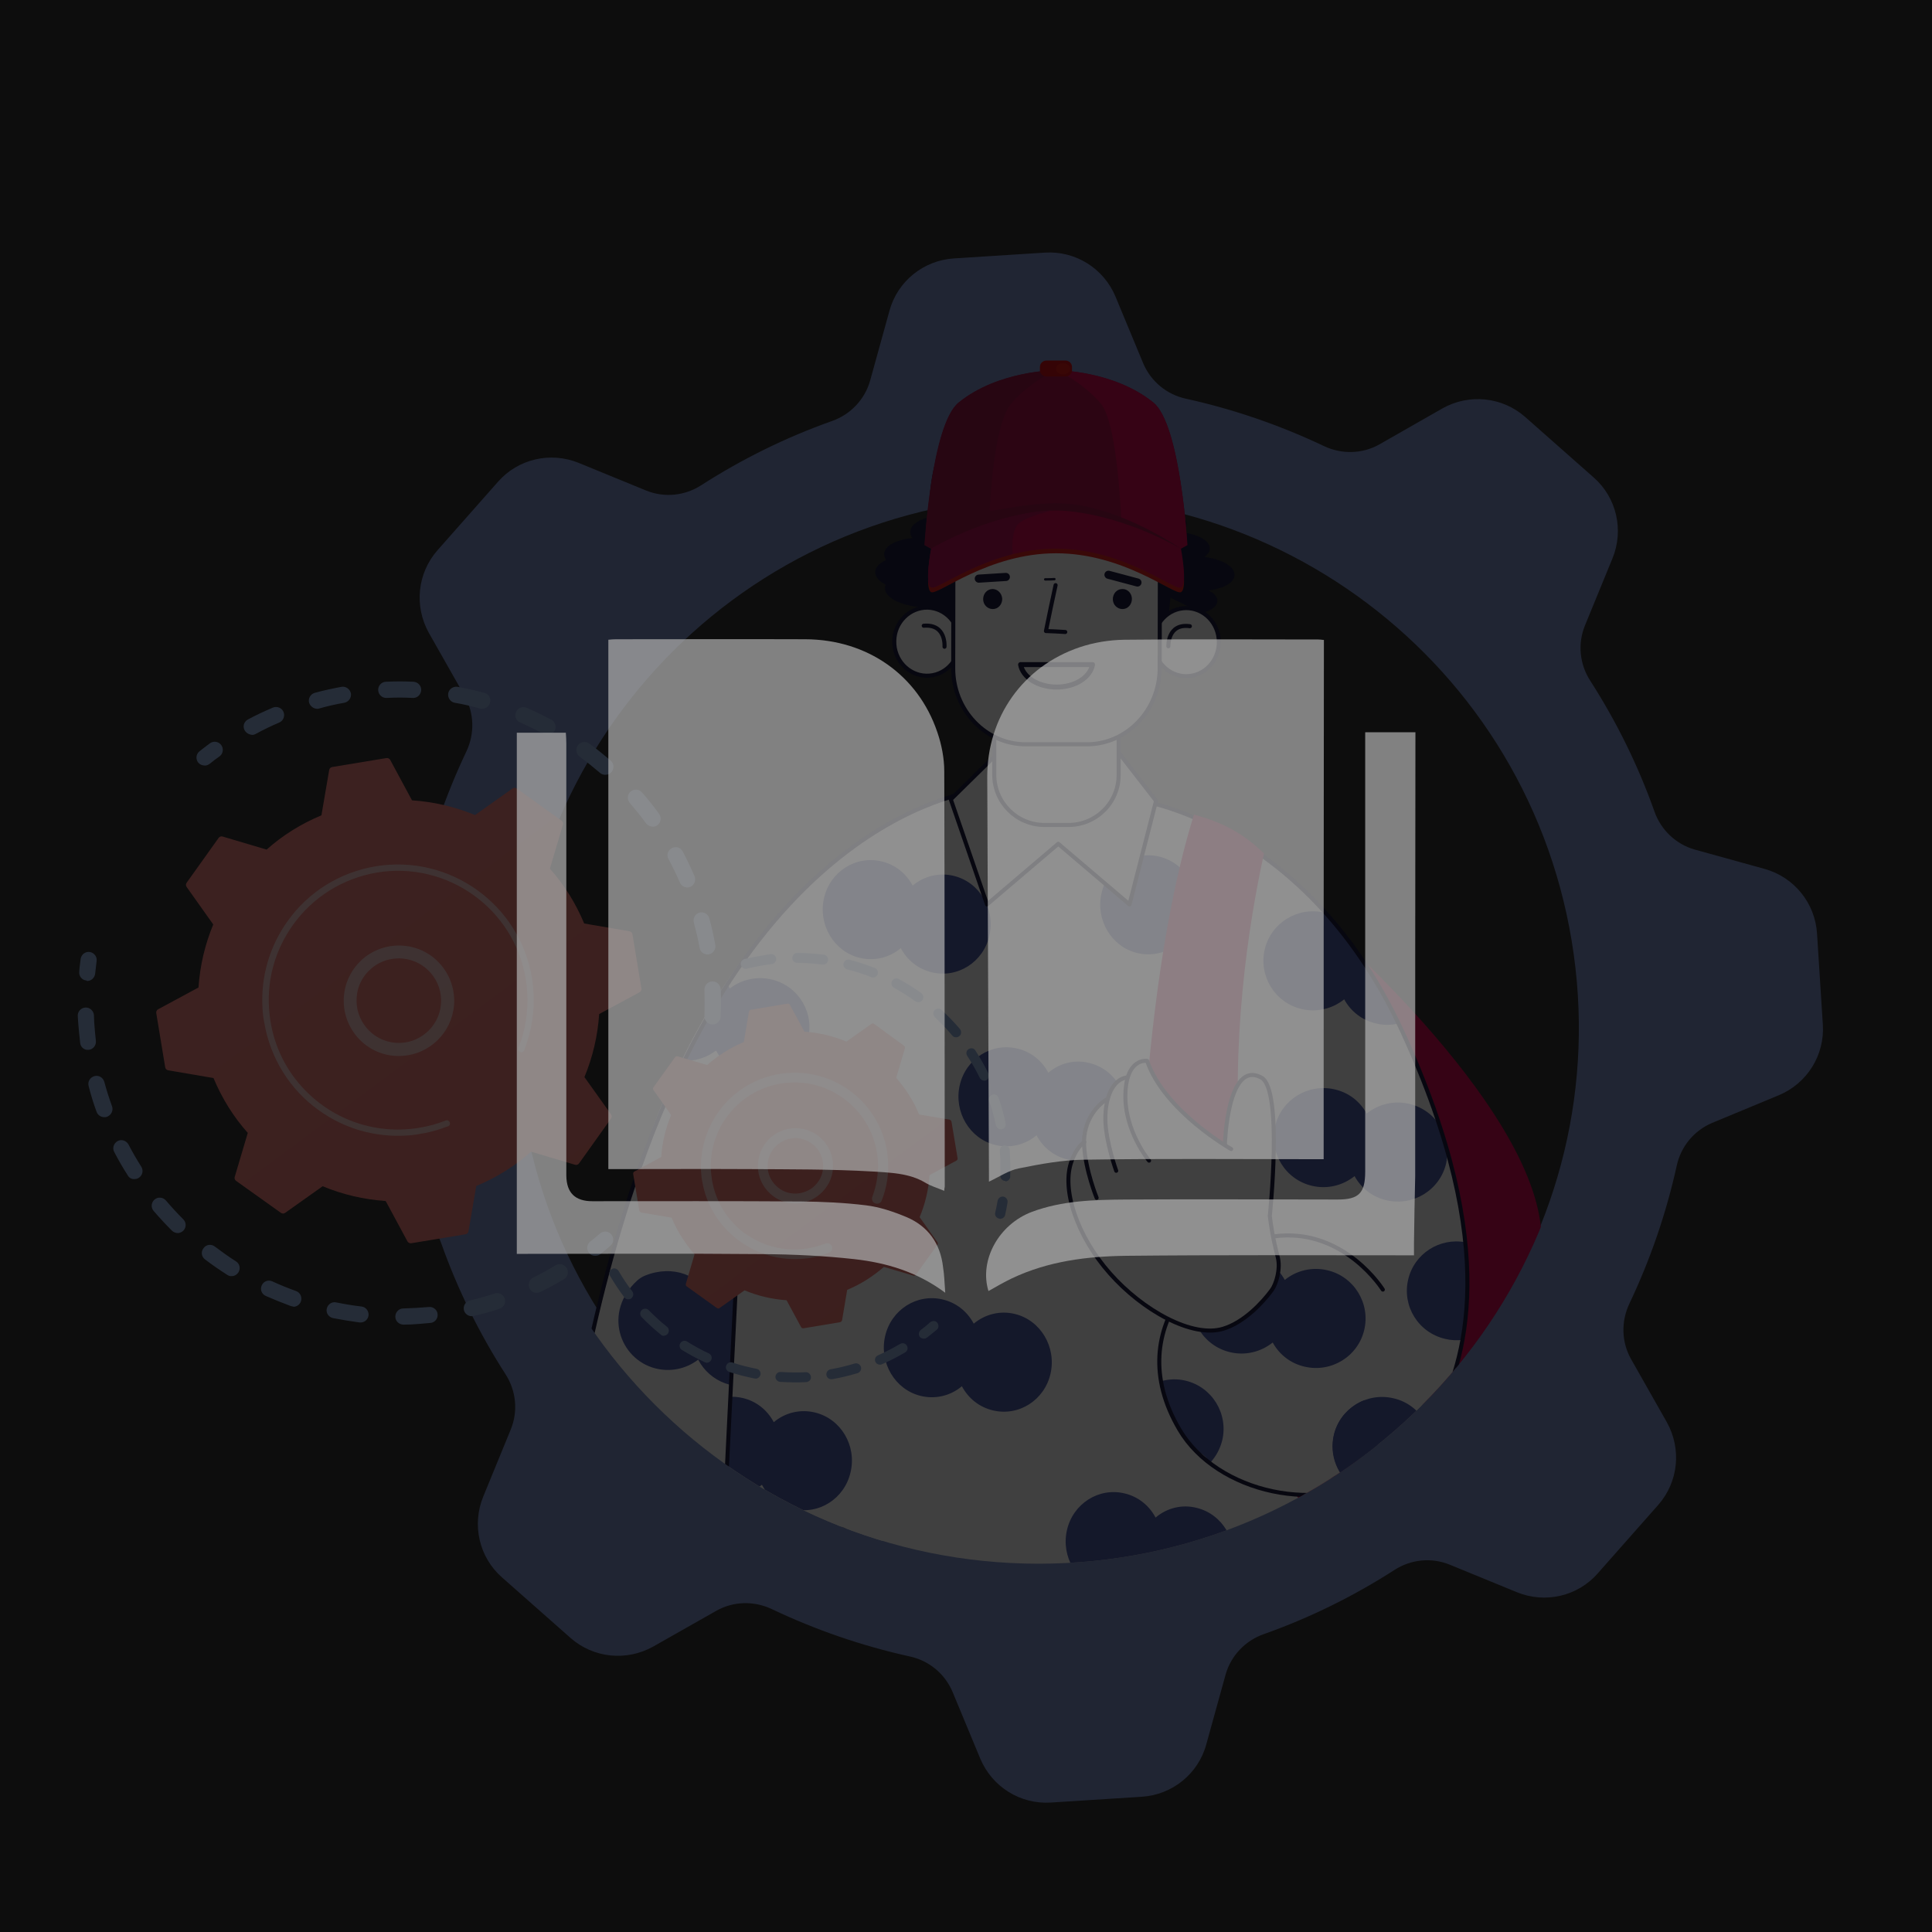 <?xml version="1.0" encoding="utf-8"?>
<!-- Generator: Adobe Illustrator 25.3.1, SVG Export Plug-In . SVG Version: 6.00 Build 0)  -->
<svg version="1.1" id="Layer_1" xmlns="http://www.w3.org/2000/svg" xmlns:xlink="http://www.w3.org/1999/xlink" x="0px" y="0px"
	 viewBox="0 0 800 800" style="enable-background:new 0 0 800 800;" xml:space="preserve">
<rect x="0" y="0" width="800" height="800" fill="#333333" stroke="none"/>
<style type="text/css">
	.st0{fill:#4F7CAD;}
	.st1{fill:#88BD24;}
	.st2{fill:#5059A4;}
	.st3{fill:#08909F;}
	.st4{fill:#46B593;}
	.st5{fill:#0FA0C0;}
	.st6{fill:#1B232E;}
	.st7{clip-path:url(#SVGID_2_);}
	.st8{fill:#E8E8F0;}
	.st9{fill:#C5C1D2;}
	.st10{fill:none;stroke:#C5C1D2;stroke-width:2.848;stroke-miterlimit:10;}
	.st11{fill:#1C1D3E;}
	.st12{fill:#FFFFFF;}
	.st13{fill:#505EA8;}
	.st14{fill:none;stroke:#1C1D3E;stroke-width:2.136;stroke-linecap:round;stroke-linejoin:round;stroke-miterlimit:10;}
	.st15{fill:#FFFFFF;stroke:#1C1D3E;stroke-width:2.136;stroke-miterlimit:10;}
	.st16{fill:none;stroke:#1C1D3E;stroke-width:2.848;stroke-linecap:round;stroke-linejoin:round;stroke-miterlimit:10;}
	.st17{fill:#F6CB40;}
	.st18{fill:#FFFFFF;stroke:#1C1D3E;stroke-width:2.136;stroke-linecap:round;stroke-linejoin:round;stroke-miterlimit:10;}
	.st19{fill:#1C1D3E;stroke:#1C1D3E;stroke-width:2.136;stroke-linecap:round;stroke-linejoin:round;stroke-miterlimit:10;}
	.st20{clip-path:url(#SVGID_4_);}
	.st21{clip-path:url(#SVGID_6_);}
	.st22{fill-rule:evenodd;clip-rule:evenodd;fill:none;}
	.st23{fill:none;stroke:#1C1D3E;stroke-width:1.925;stroke-linecap:round;stroke-linejoin:round;stroke-miterlimit:10;}
	.st24{fill:#FFFFFF;stroke:#1C1D3E;stroke-width:1.925;stroke-linecap:round;stroke-linejoin:round;stroke-miterlimit:10;}
	.st25{fill:#FFFFFF;stroke:#1C1D3E;stroke-width:1.925;stroke-miterlimit:10;}
	.st26{fill:none;stroke:#1C1D3E;stroke-width:3.849;stroke-linecap:round;stroke-linejoin:round;stroke-miterlimit:10;}
	.st27{fill:none;stroke:#1C1D3E;stroke-width:1.702;stroke-linecap:round;stroke-linejoin:round;stroke-miterlimit:10;}
	.st28{fill:#FFFFFF;stroke:#1C1D3E;stroke-width:1.702;stroke-linecap:round;stroke-linejoin:round;stroke-miterlimit:10;}
	.st29{fill:#1C1D3E;stroke:#1C1D3E;stroke-width:1.702;stroke-linecap:round;stroke-linejoin:round;stroke-miterlimit:10;}
	.st30{fill:#1C1D3E;stroke:#1C1D3E;stroke-width:1.702;stroke-miterlimit:10;}
	.st31{fill:#FFFFFF;stroke:#1C1D3E;stroke-width:1.702;stroke-miterlimit:10;}
	.st32{fill:none;stroke:#1C1D3E;stroke-width:3.404;stroke-linecap:round;stroke-linejoin:round;stroke-miterlimit:10;}
	.st33{fill:#FFFFFF;stroke:#1C1D3E;stroke-width:2.126;stroke-linecap:round;stroke-linejoin:round;stroke-miterlimit:10;}
	.st34{fill:none;stroke:#1C1D3E;stroke-width:2.126;stroke-linecap:round;stroke-linejoin:round;stroke-miterlimit:10;}
	.st35{fill:#1C1D3E;stroke:#1C1D3E;stroke-width:2.126;stroke-linecap:round;stroke-linejoin:round;stroke-miterlimit:10;}
	.st36{fill:#FFFFFF;stroke:#1C1D3E;stroke-width:1.388;stroke-linecap:round;stroke-linejoin:round;stroke-miterlimit:10;}
	.st37{fill:none;stroke:#1C1D3E;stroke-width:1.388;stroke-linecap:round;stroke-linejoin:round;stroke-miterlimit:10;}
	.st38{fill:#1C1D3E;stroke:#1C1D3E;stroke-width:1.388;stroke-linecap:round;stroke-linejoin:round;stroke-miterlimit:10;}
	.st39{fill:#FFFFFF;stroke:#1C1D3E;stroke-width:1.388;stroke-miterlimit:10;}
	.st40{fill:none;stroke:#1C1D3E;stroke-width:1.85;stroke-linecap:round;stroke-linejoin:round;stroke-miterlimit:10;}
	.st41{fill:#C6C3E3;}
	.st42{fill:#898DC5;}
	.st43{fill:#936037;}
	.st44{fill:#662483;}
	.st45{fill:none;stroke:#1C1D3E;stroke-width:1.492;stroke-linecap:round;stroke-linejoin:round;stroke-miterlimit:10;}
	.st46{fill:#95C11F;}
	.st47{fill:#FFFFFF;stroke:#1C1D3E;stroke-width:1.492;stroke-miterlimit:10;}
	.st48{fill:none;stroke:#1C1D3E;stroke-width:1.99;stroke-linecap:round;stroke-linejoin:round;stroke-miterlimit:10;}
	.st49{fill:#D60B52;}
	.st50{fill:#FFFFFF;stroke:#1C1D3E;stroke-width:1.271;stroke-linecap:round;stroke-linejoin:round;stroke-miterlimit:10;}
	.st51{fill:none;stroke:#1C1D3E;stroke-width:1.271;stroke-linecap:round;stroke-linejoin:round;stroke-miterlimit:10;}
	.st52{fill:#FFFFFF;stroke:#1C1D3E;stroke-width:1.271;stroke-miterlimit:10;}
	.st53{fill:none;stroke:#1C1D3E;stroke-width:2.542;stroke-linecap:round;stroke-linejoin:round;stroke-miterlimit:10;}
	.st54{clip-path:url(#SVGID_8_);}
	.st55{opacity:0.4;fill:#E8E8F0;}
	.st56{clip-path:url(#SVGID_8_);fill-rule:evenodd;clip-rule:evenodd;fill:none;}
	.st57{clip-path:url(#SVGID_10_);}
	.st58{fill:#634E42;}
	.st59{clip-path:url(#SVGID_12_);}
	.st60{fill:#00A19A;}
	.st61{fill:#BE1622;}
	.st62{fill:#FFFFFF;stroke:#1C1D3E;stroke-width:2.132;stroke-miterlimit:10;}
	.st63{fill:#FFFFFF;stroke:#1C1D3E;stroke-width:2.132;stroke-linecap:round;stroke-linejoin:round;stroke-miterlimit:10;}
	.st64{fill:none;stroke:#1C1D3E;stroke-width:2.132;stroke-linecap:round;stroke-linejoin:round;stroke-miterlimit:10;}
	.st65{fill:none;stroke:#1C1D3E;stroke-width:2.132;stroke-miterlimit:10;}
	.st66{fill:#FFFFFF;stroke:#1C1D3E;stroke-width:2.027;stroke-linecap:round;stroke-linejoin:round;stroke-miterlimit:10;}
	.st67{fill:none;stroke:#1C1D3E;stroke-width:2.027;stroke-linecap:round;stroke-linejoin:round;stroke-miterlimit:10;}
	.st68{fill:#FFFFFF;stroke:#1C1D3E;stroke-width:2.027;stroke-miterlimit:10;}
	.st69{fill:none;stroke:#1C1D3E;stroke-width:4.055;stroke-linecap:round;stroke-miterlimit:10;}
	.st70{clip-path:url(#SVGID_14_);}
	.st71{clip-path:url(#SVGID_14_);fill-rule:evenodd;clip-rule:evenodd;fill:none;}
	.st72{fill:#FFFFFF;stroke:#1C1D3E;stroke-width:2.499;stroke-linecap:round;stroke-linejoin:round;stroke-miterlimit:10;}
	.st73{fill:none;stroke:#1C1D3E;stroke-width:2.499;stroke-linecap:round;stroke-linejoin:round;stroke-miterlimit:10;}
	.st74{fill:#E71D73;}
	.st75{fill:none;stroke:#1C1D3E;stroke-width:2.499;stroke-miterlimit:10;}
	.st76{opacity:0.4;clip-path:url(#SVGID_16_);}
	.st77{clip-path:url(#SVGID_16_);}
	.st78{clip-path:url(#SVGID_16_);fill-rule:evenodd;clip-rule:evenodd;fill:none;}
	.st79{fill:#951B81;}
	.st80{fill:none;stroke:#1C1D3E;stroke-width:2.329;stroke-linecap:round;stroke-linejoin:round;stroke-miterlimit:10;}
	.st81{fill:#FFFFFF;stroke:#1C1D3E;stroke-width:2.329;stroke-miterlimit:10;}
	.st82{fill:#FFFFFF;stroke:#1C1D3E;stroke-width:2.329;stroke-linecap:round;stroke-linejoin:round;stroke-miterlimit:10;}
	.st83{fill:none;stroke:#1C1D3E;stroke-width:3.105;stroke-linecap:round;stroke-linejoin:round;stroke-miterlimit:10;}
	
		.st84{clip-path:url(#SVGID_16_);fill:#FFFFFF;stroke:#1C1D3E;stroke-width:2.136;stroke-linecap:round;stroke-linejoin:round;stroke-miterlimit:10;}
	.st85{fill:none;stroke:#1C1D3E;stroke-width:4.055;stroke-linecap:round;stroke-linejoin:round;stroke-miterlimit:10;}
	.st86{clip-path:url(#SVGID_18_);}
	.st87{clip-path:url(#SVGID_18_);fill-rule:evenodd;clip-rule:evenodd;fill:none;}
	.st88{clip-path:url(#SVGID_20_);}
	.st89{clip-path:url(#SVGID_20_);fill-rule:evenodd;clip-rule:evenodd;fill:none;}
	.st90{fill:#FFFFFF;stroke:#1C1D3E;stroke-width:1.939;stroke-linecap:round;stroke-linejoin:round;stroke-miterlimit:10;}
	.st91{fill:none;stroke:#1C1D3E;stroke-width:1.939;stroke-linecap:round;stroke-linejoin:round;stroke-miterlimit:10;}
	.st92{fill:#82368C;}
	.st93{fill:none;stroke:#C5C1D2;stroke-width:11.635;stroke-linecap:round;stroke-linejoin:round;stroke-miterlimit:10;}
	.st94{fill:#FFFFFF;stroke:#1C1D3E;stroke-width:1.939;stroke-miterlimit:10;}
	.st95{opacity:0.4;clip-path:url(#SVGID_22_);}
	.st96{clip-path:url(#SVGID_22_);}
	.st97{clip-path:url(#SVGID_22_);fill-rule:evenodd;clip-rule:evenodd;fill:none;}
	.st98{opacity:0.4;clip-path:url(#SVGID_24_);}
	.st99{clip-path:url(#SVGID_24_);}
	.st100{fill:#FFDE00;}
	.st101{fill:#FFFFFF;stroke:#1C1D3E;stroke-width:2.488;stroke-linecap:round;stroke-linejoin:round;stroke-miterlimit:10;}
	.st102{fill:#1C1D3E;stroke:#1C1D3E;stroke-width:2.047;stroke-linecap:round;stroke-linejoin:round;stroke-miterlimit:10;}
	.st103{clip-path:url(#SVGID_26_);fill:#505EA8;}
	.st104{clip-path:url(#SVGID_28_);fill:#505EA8;}
	.st105{clip-path:url(#SVGID_30_);fill:#505EA8;}
	.st106{clip-path:url(#SVGID_32_);fill:#505EA8;}
	.st107{clip-path:url(#SVGID_34_);fill:#505EA8;}
	.st108{clip-path:url(#SVGID_36_);fill:#505EA8;}
	.st109{clip-path:url(#SVGID_38_);fill:#505EA8;}
	.st110{fill:#FFFFFF;stroke:#1C1D3E;stroke-width:1.839;stroke-linecap:round;stroke-linejoin:round;stroke-miterlimit:10;}
	.st111{fill:none;stroke:#1C1D3E;stroke-width:1.839;stroke-linecap:round;stroke-linejoin:round;stroke-miterlimit:10;}
	.st112{fill:#FFFFFF;stroke:#1C1D3E;stroke-width:2.178;stroke-miterlimit:10;}
	.st113{fill:#FFFFFF;stroke:#1C1D3E;stroke-width:2.178;stroke-linecap:round;stroke-linejoin:round;stroke-miterlimit:10;}
	.st114{fill:none;stroke:#1C1D3E;stroke-width:2.178;stroke-linecap:round;stroke-linejoin:round;stroke-miterlimit:10;}
	.st115{fill:none;stroke:#1C1D3E;stroke-width:2.178;stroke-miterlimit:10;}
	.st116{fill:#00A19A;stroke:#1C1D3E;stroke-width:2.18;stroke-linecap:round;stroke-linejoin:round;stroke-miterlimit:10;}
	.st117{opacity:0.4;clip-path:url(#SVGID_40_);}
	.st118{clip-path:url(#SVGID_40_);}
	.st119{clip-path:url(#SVGID_40_);fill-rule:evenodd;clip-rule:evenodd;fill:none;}
	.st120{fill:#00A19A;stroke:#1C1D3E;stroke-width:1.306;stroke-linecap:round;stroke-linejoin:round;stroke-miterlimit:10;}
	.st121{fill:#F6CB40;stroke:#000000;stroke-width:0.878;stroke-miterlimit:10;}
	.st122{fill:#E17A5F;stroke:#1C1D3E;stroke-width:1.306;stroke-linecap:round;stroke-linejoin:round;stroke-miterlimit:10;}
	.st123{fill:#E17A5F;stroke:#1C1D3E;stroke-width:1.425;stroke-linecap:round;stroke-linejoin:round;stroke-miterlimit:10;}
	.st124{fill:#E17A5F;stroke:#1C1D3E;stroke-width:1.071;stroke-linecap:round;stroke-linejoin:round;stroke-miterlimit:10;}
	.st125{fill:#00A19A;stroke:#1C1D3E;stroke-width:0.713;stroke-linecap:round;stroke-linejoin:round;stroke-miterlimit:10;}
	.st126{fill:#E17A5F;stroke:#1C1D3E;stroke-width:0.878;stroke-linecap:round;stroke-linejoin:round;stroke-miterlimit:10;}
	
		.st127{clip-path:url(#SVGID_40_);fill:#E6007E;stroke:#1C1D3E;stroke-width:0.871;stroke-linecap:round;stroke-linejoin:round;stroke-miterlimit:10;}
	.st128{fill:#0381A7;}
	.st129{fill:#F2CC8E;}
	.st130{clip-path:url(#SVGID_40_);fill:#F39200;}
	.st131{clip-path:url(#SVGID_40_);fill:#2A9D8F;}
	.st132{clip-path:url(#SVGID_40_);fill:#662483;}
	.st133{fill:#263239;}
	.st134{opacity:0.3;}
	.st135{fill:#010202;}
	.st136{fill:#EBEBEB;}
	.st137{fill:#F5F4F5;}
	.st138{fill:#EE7160;}
	.st139{fill:#FBFBFB;}
	.st140{fill:none;}
	.st141{fill:#263239;stroke:#1D1E1B;stroke-miterlimit:10;}
	.st142{fill:#F6F6F6;stroke:#1D1E1B;stroke-miterlimit:10;}
	.st143{clip-path:url(#SVGID_42_);}
	.st144{opacity:0.4;}
	.st145{fill:#F5A261;}
	.st146{fill:none;stroke:#1C1D3E;stroke-width:1.092;stroke-linecap:round;stroke-linejoin:round;stroke-miterlimit:10;}
	.st147{fill:#FFFFFF;stroke:#1C1D3E;stroke-width:1.092;stroke-miterlimit:10;}
	.st148{fill:none;stroke:#1C1D3E;stroke-width:1.456;stroke-linecap:round;stroke-linejoin:round;stroke-miterlimit:10;}
	.st149{fill:#FFFFFF;stroke:#1C1D3E;stroke-width:1.04;stroke-linecap:round;stroke-linejoin:round;stroke-miterlimit:10;}
	.st150{fill:none;stroke:#1C1D3E;stroke-width:1.04;stroke-linecap:round;stroke-linejoin:round;stroke-miterlimit:10;}
	.st151{fill:#FFFFFF;stroke:#1C1D3E;stroke-width:1.223;stroke-linecap:round;stroke-linejoin:round;stroke-miterlimit:10;}
	.st152{fill:none;stroke:#1C1D3E;stroke-width:1.223;stroke-linecap:round;stroke-linejoin:round;stroke-miterlimit:10;}
	.st153{fill:none;stroke:#1C1D3E;stroke-width:1.223;stroke-miterlimit:10;}
	.st154{fill:#FFFFFF;stroke:#1C1D3E;stroke-width:0.93;stroke-linecap:round;stroke-linejoin:round;stroke-miterlimit:10;}
	.st155{fill:none;stroke:#1C1D3E;stroke-width:0.93;stroke-linecap:round;stroke-linejoin:round;stroke-miterlimit:10;}
	.st156{fill:#FFFFFF;stroke:#1C1D3E;stroke-width:0.93;stroke-miterlimit:10;}
	.st157{fill:none;stroke:#1C1D3E;stroke-width:1.86;stroke-linecap:round;stroke-linejoin:round;stroke-miterlimit:10;}
	.st158{clip-path:url(#SVGID_42_);fill-rule:evenodd;clip-rule:evenodd;fill:none;}
	.st159{fill:#FFFFFF;stroke:#1C1D3E;stroke-width:0.902;stroke-linecap:round;stroke-linejoin:round;stroke-miterlimit:10;}
	.st160{fill:none;stroke:#1C1D3E;stroke-width:0.902;stroke-linecap:round;stroke-linejoin:round;stroke-miterlimit:10;}
	.st161{fill:none;stroke:#C5C1D2;stroke-width:5.409;stroke-linecap:round;stroke-linejoin:round;stroke-miterlimit:10;}
	.st162{fill:#FFFFFF;stroke:#1C1D3E;stroke-width:0.902;stroke-miterlimit:10;}
	.st163{fill:none;stroke:#1C1D3E;stroke-width:0.726;stroke-linecap:round;stroke-linejoin:round;stroke-miterlimit:10;}
	.st164{fill:#FFFFFF;stroke:#1C1D3E;stroke-width:0.726;stroke-linecap:round;stroke-linejoin:round;stroke-miterlimit:10;}
	.st165{fill:#FFFFFF;stroke:#1C1D3E;stroke-width:0.726;stroke-miterlimit:10;}
	.st166{fill:none;stroke:#1C1D3E;stroke-width:1.451;stroke-linecap:round;stroke-linejoin:round;stroke-miterlimit:10;}
	.st167{clip-path:url(#SVGID_44_);}
	.st168{fill:none;stroke:#1C1D3E;stroke-width:0.91;stroke-linecap:round;stroke-linejoin:round;stroke-miterlimit:10;}
	.st169{fill:#FFFFFF;stroke:#1C1D3E;stroke-width:0.91;stroke-miterlimit:10;}
	.st170{fill:none;stroke:#1C1D3E;stroke-width:1.214;stroke-linecap:round;stroke-linejoin:round;stroke-miterlimit:10;}
	.st171{fill:#FFFFFF;stroke:#1C1D3E;stroke-width:0.91;stroke-linecap:round;stroke-linejoin:round;stroke-miterlimit:10;}
	.st172{fill:#1C1D3E;stroke:#1C1D3E;stroke-width:0.91;stroke-linecap:round;stroke-linejoin:round;stroke-miterlimit:10;}
	.st173{fill:#FFFFFF;stroke:#1C1D3E;stroke-width:0.906;stroke-linecap:round;stroke-linejoin:round;stroke-miterlimit:10;}
	.st174{fill:none;stroke:#1C1D3E;stroke-width:0.906;stroke-linecap:round;stroke-linejoin:round;stroke-miterlimit:10;}
	.st175{fill:#1C1D3E;stroke:#1C1D3E;stroke-width:0.906;stroke-linecap:round;stroke-linejoin:round;stroke-miterlimit:10;}
	.st176{fill:#FFFFFF;stroke:#1C1D3E;stroke-width:0.909;stroke-miterlimit:10;}
	.st177{fill:#FFFFFF;stroke:#1C1D3E;stroke-width:0.909;stroke-linecap:round;stroke-linejoin:round;stroke-miterlimit:10;}
	.st178{fill:none;stroke:#1C1D3E;stroke-width:0.909;stroke-linecap:round;stroke-linejoin:round;stroke-miterlimit:10;}
	.st179{fill:none;stroke:#1C1D3E;stroke-width:0.909;stroke-miterlimit:10;}
	.st180{fill:#FFFFFF;stroke:#1C1D3E;stroke-width:0.864;stroke-linecap:round;stroke-linejoin:round;stroke-miterlimit:10;}
	.st181{fill:none;stroke:#1C1D3E;stroke-width:0.864;stroke-linecap:round;stroke-linejoin:round;stroke-miterlimit:10;}
	.st182{fill:#FFFFFF;stroke:#1C1D3E;stroke-width:0.864;stroke-miterlimit:10;}
	.st183{fill:none;stroke:#1C1D3E;stroke-width:1.728;stroke-linecap:round;stroke-miterlimit:10;}
	.st184{fill:none;stroke:#1C1D3E;stroke-width:0.821;stroke-linecap:round;stroke-linejoin:round;stroke-miterlimit:10;}
	.st185{fill:#FFFFFF;stroke:#1C1D3E;stroke-width:0.821;stroke-linecap:round;stroke-linejoin:round;stroke-miterlimit:10;}
	.st186{fill:#FFFFFF;stroke:#1C1D3E;stroke-width:0.821;stroke-miterlimit:10;}
	.st187{fill:none;stroke:#1C1D3E;stroke-width:1.641;stroke-linecap:round;stroke-linejoin:round;stroke-miterlimit:10;}
	.st188{opacity:0.4;clip-path:url(#SVGID_46_);}
	.st189{clip-path:url(#SVGID_46_);}
	.st190{clip-path:url(#SVGID_46_);fill-rule:evenodd;clip-rule:evenodd;fill:none;}
	.st191{fill:#F39200;}
	.st192{fill:#D2CFE9;}
	.st193{clip-path:url(#SVGID_46_);fill:none;stroke:#000000;stroke-width:2;stroke-miterlimit:10;}
	.st194{opacity:0.4;clip-path:url(#SVGID_48_);}
	.st195{clip-path:url(#SVGID_48_);}
	.st196{clip-path:url(#SVGID_48_);fill-rule:evenodd;clip-rule:evenodd;fill:none;}
	.st197{fill:#FFFFFF;stroke:#1C1D3E;stroke-width:2.056;stroke-linecap:round;stroke-linejoin:round;stroke-miterlimit:10;}
	.st198{fill:none;stroke:#1C1D3E;stroke-width:2.056;stroke-linecap:round;stroke-linejoin:round;stroke-miterlimit:10;}
	.st199{fill:none;stroke:#C5C1D2;stroke-width:12.334;stroke-linecap:round;stroke-linejoin:round;stroke-miterlimit:10;}
	.st200{fill:#FFFFFF;stroke:#1C1D3E;stroke-width:2.056;stroke-miterlimit:10;}
	.st201{opacity:0.4;clip-path:url(#SVGID_50_);}
	.st202{clip-path:url(#SVGID_50_);}
	.st203{clip-path:url(#SVGID_50_);fill-rule:evenodd;clip-rule:evenodd;fill:none;}
	.st204{fill:none;stroke:#1C1D3E;stroke-width:1.079;stroke-linecap:round;stroke-linejoin:round;stroke-miterlimit:10;}
	.st205{fill:#FFFFFF;stroke:#1C1D3E;stroke-width:1.079;stroke-linecap:round;stroke-linejoin:round;stroke-miterlimit:10;}
	.st206{fill:#1C1D3E;stroke:#1C1D3E;stroke-width:1.079;stroke-linecap:round;stroke-linejoin:round;stroke-miterlimit:10;}
	.st207{fill:#1C1D3E;stroke:#1C1D3E;stroke-width:1.079;stroke-miterlimit:10;}
	.st208{fill:#FFFFFF;stroke:#1C1D3E;stroke-width:1.079;stroke-miterlimit:10;}
	.st209{fill:none;stroke:#1C1D3E;stroke-width:2.157;stroke-linecap:round;stroke-linejoin:round;stroke-miterlimit:10;}
	.st210{fill:#FFFFFF;stroke:#1C1D3E;stroke-width:1.347;stroke-linecap:round;stroke-linejoin:round;stroke-miterlimit:10;}
	.st211{fill:none;stroke:#1C1D3E;stroke-width:1.347;stroke-linecap:round;stroke-linejoin:round;stroke-miterlimit:10;}
	.st212{fill:#1C1D3E;stroke:#1C1D3E;stroke-width:1.347;stroke-linecap:round;stroke-linejoin:round;stroke-miterlimit:10;}
	.st213{fill:none;stroke:#1C1D3E;stroke-width:1.504;stroke-linecap:round;stroke-linejoin:round;stroke-miterlimit:10;}
	.st214{fill:#FFFFFF;stroke:#1C1D3E;stroke-width:1.504;stroke-miterlimit:10;}
	.st215{fill:#FFFFFF;stroke:#1C1D3E;stroke-width:1.504;stroke-linecap:round;stroke-linejoin:round;stroke-miterlimit:10;}
	.st216{fill:none;stroke:#1C1D3E;stroke-width:2.006;stroke-linecap:round;stroke-linejoin:round;stroke-miterlimit:10;}
	.st217{fill:#FFFFFF;stroke:#1C1D3E;stroke-width:1.303;stroke-linecap:round;stroke-linejoin:round;stroke-miterlimit:10;}
	.st218{fill:none;stroke:#1C1D3E;stroke-width:1.303;stroke-linecap:round;stroke-linejoin:round;stroke-miterlimit:10;}
	.st219{fill:none;stroke:#C5C1D2;stroke-width:7.816;stroke-linecap:round;stroke-linejoin:round;stroke-miterlimit:10;}
	.st220{fill:#FFFFFF;stroke:#1C1D3E;stroke-width:1.303;stroke-miterlimit:10;}
	.st221{clip-path:url(#SVGID_50_);fill:#E8E8F0;}
	.st222{clip-path:url(#SVGID_50_);fill:none;stroke:#000000;stroke-width:1.076;stroke-miterlimit:10;}
	.st223{clip-path:url(#SVGID_52_);}
	.st224{clip-path:url(#SVGID_52_);fill-rule:evenodd;clip-rule:evenodd;fill:none;}
	.st225{fill:#FFFFFF;stroke:#1C1D3E;stroke-width:1.3;stroke-linecap:round;stroke-linejoin:round;stroke-miterlimit:10;}
	.st226{fill:none;stroke:#1C1D3E;stroke-width:1.3;stroke-linecap:round;stroke-linejoin:round;stroke-miterlimit:10;}
	.st227{fill:#FFFFFF;stroke:#1C1D3E;stroke-width:1.3;stroke-miterlimit:10;}
	.st228{fill:none;stroke:#1C1D3E;stroke-width:2.6;stroke-linecap:round;stroke-miterlimit:10;}
	.st229{fill:#FFFFFF;stroke:#1C1D3E;stroke-width:1.391;stroke-miterlimit:10;}
	.st230{fill:#FFFFFF;stroke:#1C1D3E;stroke-width:1.391;stroke-linecap:round;stroke-linejoin:round;stroke-miterlimit:10;}
	.st231{fill:none;stroke:#1C1D3E;stroke-width:1.391;stroke-linecap:round;stroke-linejoin:round;stroke-miterlimit:10;}
	.st232{fill:none;stroke:#1C1D3E;stroke-width:1.391;stroke-miterlimit:10;}
	.st233{fill:#00A19A;stroke:#1C1D3E;stroke-width:1.392;stroke-linecap:round;stroke-linejoin:round;stroke-miterlimit:10;}
	.st234{fill:none;stroke:#1C1D3E;stroke-width:1.296;stroke-linecap:round;stroke-linejoin:round;stroke-miterlimit:10;}
	.st235{fill:#FFFFFF;stroke:#1C1D3E;stroke-width:1.296;stroke-linecap:round;stroke-linejoin:round;stroke-miterlimit:10;}
	.st236{fill:#FFFFFF;stroke:#1C1D3E;stroke-width:1.296;stroke-miterlimit:10;}
	.st237{fill:none;stroke:#1C1D3E;stroke-width:2.591;stroke-linecap:round;stroke-linejoin:round;stroke-miterlimit:10;}
	.st238{fill:#ADC4E7;}
	.st239{fill:#00B0B9;}
	.st240{fill:#8AC6C4;}
	.st241{fill:#F8AA26;}
	.st242{fill:#11448E;}
	.st243{fill:#F09B1E;}
	.st244{fill:#78A9DB;}
	.st245{fill:#1D3F81;}
	.st246{fill:none;stroke:#000000;stroke-width:1.878;stroke-miterlimit:10;}
	.st247{clip-path:url(#SVGID_54_);}
	.st248{fill:#FFFFFF;stroke:#1C1D3E;stroke-width:0.924;stroke-linecap:round;stroke-linejoin:round;stroke-miterlimit:10;}
	.st249{fill:none;stroke:#1C1D3E;stroke-width:0.924;stroke-linecap:round;stroke-linejoin:round;stroke-miterlimit:10;}
	.st250{fill:#FFFFFF;stroke:#1C1D3E;stroke-width:0.924;stroke-miterlimit:10;}
	.st251{fill:#FFFFFF;stroke:#1C1D3E;stroke-width:1.134;stroke-linecap:round;stroke-linejoin:round;stroke-miterlimit:10;}
	.st252{fill:none;stroke:#1C1D3E;stroke-width:1.847;stroke-linecap:round;stroke-miterlimit:10;}
	.st253{fill:#1C1D3E;stroke:#1C1D3E;stroke-width:0.933;stroke-linecap:round;stroke-linejoin:round;stroke-miterlimit:10;}
	.st254{clip-path:url(#SVGID_56_);fill:#505EA8;}
	.st255{clip-path:url(#SVGID_58_);fill:#505EA8;}
	.st256{clip-path:url(#SVGID_60_);fill:#505EA8;}
	.st257{clip-path:url(#SVGID_62_);fill:#505EA8;}
	.st258{clip-path:url(#SVGID_64_);fill:#505EA8;}
	.st259{clip-path:url(#SVGID_66_);fill:#505EA8;}
	.st260{clip-path:url(#SVGID_68_);fill:#505EA8;}
	.st261{fill:none;stroke:#000000;stroke-width:1.601;stroke-miterlimit:10;}
	.st262{clip-path:url(#SVGID_70_);}
	.st263{fill:#FFFFFF;stroke:#1C1D3E;stroke-width:0.787;stroke-linecap:round;stroke-linejoin:round;stroke-miterlimit:10;}
	.st264{fill:none;stroke:#1C1D3E;stroke-width:0.787;stroke-linecap:round;stroke-linejoin:round;stroke-miterlimit:10;}
	.st265{fill:#FFFFFF;stroke:#1C1D3E;stroke-width:0.787;stroke-miterlimit:10;}
	.st266{fill:#FFFFFF;stroke:#1C1D3E;stroke-width:0.966;stroke-linecap:round;stroke-linejoin:round;stroke-miterlimit:10;}
	.st267{fill:none;stroke:#1C1D3E;stroke-width:1.575;stroke-linecap:round;stroke-miterlimit:10;}
	.st268{fill:#1C1D3E;stroke:#1C1D3E;stroke-width:0.795;stroke-linecap:round;stroke-linejoin:round;stroke-miterlimit:10;}
	.st269{clip-path:url(#SVGID_72_);fill:#505EA8;}
	.st270{clip-path:url(#SVGID_74_);fill:#505EA8;}
	.st271{clip-path:url(#SVGID_76_);fill:#505EA8;}
	.st272{clip-path:url(#SVGID_78_);fill:#505EA8;}
	.st273{clip-path:url(#SVGID_80_);fill:#505EA8;}
	.st274{clip-path:url(#SVGID_82_);fill:#505EA8;}
	.st275{clip-path:url(#SVGID_84_);fill:#505EA8;}
	.st276{fill:none;stroke:#000000;stroke-width:2.347;stroke-miterlimit:10;}
	.st277{clip-path:url(#SVGID_86_);}
	.st278{fill:#FFFFFF;stroke:#1C1D3E;stroke-width:1.114;stroke-linecap:round;stroke-linejoin:round;stroke-miterlimit:10;}
	.st279{fill:none;stroke:#1C1D3E;stroke-width:1.114;stroke-linecap:round;stroke-linejoin:round;stroke-miterlimit:10;}
	.st280{fill:none;stroke:#C5C1D2;stroke-width:6.686;stroke-linecap:round;stroke-linejoin:round;stroke-miterlimit:10;}
	.st281{fill:#FFFFFF;stroke:#1C1D3E;stroke-width:1.114;stroke-miterlimit:10;}
	.st282{fill:none;stroke:#000000;stroke-width:1.881;stroke-miterlimit:10;}
	.st283{clip-path:url(#SVGID_88_);}
	.st284{fill:none;stroke:#1C1D3E;stroke-width:1.322;stroke-linecap:round;stroke-linejoin:round;stroke-miterlimit:10;}
	.st285{fill:#FFFFFF;stroke:#1C1D3E;stroke-width:1.322;stroke-linecap:round;stroke-linejoin:round;stroke-miterlimit:10;}
	.st286{fill:#1C1D3E;stroke:#1C1D3E;stroke-width:1.322;stroke-linecap:round;stroke-linejoin:round;stroke-miterlimit:10;}
	.st287{fill:#1C1D3E;stroke:#1C1D3E;stroke-width:1.322;stroke-miterlimit:10;}
	.st288{fill:#FFFFFF;stroke:#1C1D3E;stroke-width:1.322;stroke-miterlimit:10;}
	.st289{fill:none;stroke:#1C1D3E;stroke-width:2.644;stroke-linecap:round;stroke-linejoin:round;stroke-miterlimit:10;}
	.st290{fill:none;stroke:#000000;stroke-width:2.619;stroke-miterlimit:10;}
	.st291{fill:none;stroke:#606060;stroke-width:1.878;stroke-miterlimit:10;}
	.st292{clip-path:url(#SVGID_90_);}
	.st293{clip-path:url(#SVGID_92_);fill:#505EA8;}
	.st294{clip-path:url(#SVGID_94_);fill:#505EA8;}
	.st295{clip-path:url(#SVGID_96_);fill:#505EA8;}
	.st296{clip-path:url(#SVGID_98_);fill:#505EA8;}
	.st297{clip-path:url(#SVGID_100_);fill:#505EA8;}
	.st298{clip-path:url(#SVGID_102_);fill:#505EA8;}
	.st299{clip-path:url(#SVGID_104_);fill:#505EA8;}
	.st300{fill:none;stroke:#606060;stroke-width:2.347;stroke-miterlimit:10;}
	.st301{clip-path:url(#SVGID_106_);}
	.st302{fill:#5C5C5C;}
	.st303{fill:none;stroke:#606060;stroke-width:1.881;stroke-miterlimit:10;}
	.st304{clip-path:url(#SVGID_108_);}
	.st305{fill:none;stroke:#606060;stroke-width:2.619;stroke-miterlimit:10;}
	.st306{clip-path:url(#SVGID_110_);}
	.st307{fill:#A3195B;}
	.st308{clip-path:url(#SVGID_112_);fill:#505EA8;}
	.st309{clip-path:url(#SVGID_114_);fill:#505EA8;}
	.st310{clip-path:url(#SVGID_116_);fill:#505EA8;}
	.st311{clip-path:url(#SVGID_118_);fill:#505EA8;}
	.st312{clip-path:url(#SVGID_120_);fill:#505EA8;}
	.st313{clip-path:url(#SVGID_122_);fill:#505EA8;}
	.st314{clip-path:url(#SVGID_124_);fill:#505EA8;}
	.st315{clip-path:url(#SVGID_126_);}
	.st316{clip-path:url(#SVGID_128_);}
	.st317{opacity:0.75;}
	.st318{opacity:0.7;}
	.st319{fill:#B2B2B2;}
	.st320{fill:#FFFFFF;stroke:#1C1D3E;stroke-width:1.45;stroke-linecap:round;stroke-linejoin:round;stroke-miterlimit:10;}
	.st321{fill:none;stroke:#1C1D3E;stroke-width:1.45;stroke-linecap:round;stroke-linejoin:round;stroke-miterlimit:10;}
	.st322{fill:#1C1D3E;stroke:#FFFFFF;stroke-width:1.45;stroke-linecap:round;stroke-linejoin:round;stroke-miterlimit:10;}
	.st323{fill:#E6007E;}
	.st324{fill:#FFFFFF;stroke:#1C1D3E;stroke-width:1.584;stroke-linecap:round;stroke-linejoin:round;stroke-miterlimit:10;}
	.st325{fill:none;stroke:#1C1D3E;stroke-width:1.584;stroke-linecap:round;stroke-linejoin:round;stroke-miterlimit:10;}
	.st326{fill:#FFFFFF;stroke:#1C1D3E;stroke-width:1.584;stroke-miterlimit:10;}
	.st327{fill:none;stroke:#1C1D3E;stroke-width:3.168;stroke-linecap:round;stroke-linejoin:round;stroke-miterlimit:10;}
	.st328{fill:#FFFFFF;stroke:#1C1D3E;stroke-width:1.556;stroke-linecap:round;stroke-linejoin:round;stroke-miterlimit:10;}
	.st329{fill:none;stroke:#1C1D3E;stroke-width:1.556;stroke-linecap:round;stroke-linejoin:round;stroke-miterlimit:10;}
	.st330{fill:#1C1D3E;stroke:#1C1D3E;stroke-width:1.556;stroke-linecap:round;stroke-linejoin:round;stroke-miterlimit:10;}
	.st331{fill:#FFFFFF;stroke:#1C1D3E;stroke-width:1.556;stroke-miterlimit:10;}
	.st332{fill:none;stroke:#1C1D3E;stroke-width:2.074;stroke-linecap:round;stroke-linejoin:round;stroke-miterlimit:10;}
	.st333{clip-path:url(#SVGID_130_);}
	.st334{fill:#CD4577;}
	.st335{fill:#FFFFFF;stroke:#1C1D3E;stroke-width:2.054;stroke-linecap:round;stroke-linejoin:round;stroke-miterlimit:10;}
	.st336{fill:none;stroke:#1C1D3E;stroke-width:2.054;stroke-linecap:round;stroke-linejoin:round;stroke-miterlimit:10;}
	.st337{fill:#1C1D3E;stroke:#FFFFFF;stroke-width:2.054;stroke-linecap:round;stroke-linejoin:round;stroke-miterlimit:10;}
	.st338{fill:#477EC0;}
	.st339{fill:#4BAFE4;}
	.st340{fill:none;stroke:#1D6DAB;stroke-width:9.047;stroke-miterlimit:10;}
	.st341{fill:#8093CA;}
	.st342{clip-path:url(#SVGID_132_);}
	.st343{fill:#FFFFFF;stroke:#1C1D3E;stroke-width:1.583;stroke-linecap:round;stroke-linejoin:round;stroke-miterlimit:10;}
	.st344{fill:none;stroke:#1C1D3E;stroke-width:1.583;stroke-linecap:round;stroke-linejoin:round;stroke-miterlimit:10;}
	.st345{fill:#FFFFFF;stroke:#1C1D3E;stroke-width:1.831;stroke-linecap:round;stroke-linejoin:round;stroke-miterlimit:10;}
	.st346{fill:none;stroke:#1C1D3E;stroke-width:1.831;stroke-linecap:round;stroke-linejoin:round;stroke-miterlimit:10;}
	.st347{fill:#1C1D3E;stroke:#FFFFFF;stroke-width:1.831;stroke-linecap:round;stroke-linejoin:round;stroke-miterlimit:10;}
	.st348{fill:#95B0DD;}
	.st349{fill:url(#SVGID_133_);}
	.st350{opacity:0.56;fill:#FFFFFF;}
	.st351{fill:url(#SVGID_134_);}
	.st352{fill:#FFFFFF;stroke:#1C1D3E;stroke-width:1.853;stroke-linecap:round;stroke-linejoin:round;stroke-miterlimit:10;}
	.st353{fill:none;stroke:#1C1D3E;stroke-width:1.853;stroke-linecap:round;stroke-linejoin:round;stroke-miterlimit:10;}
	.st354{fill:#FFFFFF;stroke:#1C1D3E;stroke-width:1.853;stroke-miterlimit:10;}
	.st355{fill:#FFFFFF;stroke:#1C1D3E;stroke-width:2.274;stroke-linecap:round;stroke-linejoin:round;stroke-miterlimit:10;}
	.st356{fill:none;stroke:#1C1D3E;stroke-width:3.706;stroke-linecap:round;stroke-miterlimit:10;}
	.st357{fill:#1C1D3E;stroke:#1C1D3E;stroke-width:1.871;stroke-linecap:round;stroke-linejoin:round;stroke-miterlimit:10;}
	.st358{clip-path:url(#SVGID_136_);fill:#505EA8;}
	.st359{clip-path:url(#SVGID_138_);fill:#505EA8;}
	.st360{clip-path:url(#SVGID_140_);fill:#505EA8;}
	.st361{clip-path:url(#SVGID_142_);fill:#505EA8;}
	.st362{clip-path:url(#SVGID_144_);fill:#505EA8;}
	.st363{clip-path:url(#SVGID_146_);fill:#505EA8;}
	.st364{clip-path:url(#SVGID_148_);fill:#505EA8;}
	.st365{fill:#FFFFFF;stroke:#1C1D3E;stroke-width:1.991;stroke-miterlimit:10;}
	.st366{fill:#FFFFFF;stroke:#1C1D3E;stroke-width:1.991;stroke-linecap:round;stroke-linejoin:round;stroke-miterlimit:10;}
	.st367{fill:none;stroke:#1C1D3E;stroke-width:1.991;stroke-linecap:round;stroke-linejoin:round;stroke-miterlimit:10;}
	.st368{fill:none;stroke:#1C1D3E;stroke-width:1.991;stroke-miterlimit:10;}
	.st369{fill:#00A19A;stroke:#1C1D3E;stroke-width:1.993;stroke-linecap:round;stroke-linejoin:round;stroke-miterlimit:10;}
	.st370{clip-path:url(#SVGID_150_);fill:#505EA8;}
	.st371{clip-path:url(#SVGID_152_);fill:#505EA8;}
	.st372{clip-path:url(#SVGID_154_);fill:#505EA8;}
	.st373{clip-path:url(#SVGID_156_);fill:#505EA8;}
	.st374{clip-path:url(#SVGID_158_);fill:#505EA8;}
	.st375{clip-path:url(#SVGID_160_);fill:#505EA8;}
	.st376{clip-path:url(#SVGID_162_);fill:#505EA8;}
	.st377{clip-path:url(#SVGID_164_);}
	.st378{fill:#FFFFFF;stroke:#1C1D3E;stroke-width:1.673;stroke-linecap:round;stroke-linejoin:round;stroke-miterlimit:10;}
	.st379{fill:none;stroke:#1C1D3E;stroke-width:1.673;stroke-linecap:round;stroke-linejoin:round;stroke-miterlimit:10;}
	.st380{fill:#FFFFFF;stroke:#1C1D3E;stroke-width:1.682;stroke-linecap:round;stroke-linejoin:round;stroke-miterlimit:10;}
	.st381{fill:#FFFFFF;stroke:#1C1D3E;stroke-width:1.682;stroke-miterlimit:10;}
	.st382{fill:none;stroke:#1C1D3E;stroke-width:1.682;stroke-linecap:round;stroke-linejoin:round;stroke-miterlimit:10;}
	.st383{fill:#FFFFFF;stroke:#1C1D3E;stroke-width:2.064;stroke-linecap:round;stroke-linejoin:round;stroke-miterlimit:10;}
	.st384{fill:none;stroke:#1C1D3E;stroke-width:3.364;stroke-linecap:round;stroke-miterlimit:10;}
	
		.st385{clip-path:url(#SVGID_164_);fill:#1C1D3E;stroke:#1C1D3E;stroke-width:0.997;stroke-linecap:round;stroke-linejoin:round;stroke-miterlimit:10;}
	.st386{fill:#AF144C;}
	.st387{fill:#9B1649;}
	.st388{fill:#E52521;}
	.st389{fill:#D51116;}
	.st390{fill:#E41B17;}
	.st391{fill:#B81357;}
	.st392{fill:url(#SVGID_165_);}
	.st393{fill:url(#SVGID_166_);}
	.st394{clip-path:url(#SVGID_168_);}
	
		.st395{clip-path:url(#SVGID_168_);fill:#1C1D3E;stroke:#1C1D3E;stroke-width:0.997;stroke-linecap:round;stroke-linejoin:round;stroke-miterlimit:10;}
	.st396{fill:url(#SVGID_169_);}
	.st397{fill:url(#SVGID_170_);}
</style>
<g>
	<g>
		<path class="st341" d="M730.7,359.8l-28.9-8c-7.8-2.2-14-8.1-16.7-15.7c-6.8-19.2-15.8-37.4-26.6-54.2c-4.4-6.8-5.3-15.3-2.2-22.9
			l11.4-27.8c4.8-11.7,1.7-25.2-7.8-33.5l-28.3-25c-9.5-8.4-23.3-9.8-34.3-3.6L571.2,184c-7.1,4-15.6,4.2-23,0.7
			c-18.1-8.6-37.2-15.2-57.1-19.6c-7.9-1.7-14.5-7.1-17.7-14.6l-11.5-27.7c-4.9-11.7-16.6-19-29.2-18.2L395,107
			c-12.6,0.8-23.4,9.5-26.7,21.7l-8,28.9c-2.2,7.8-8.1,14-15.7,16.7c-19.2,6.8-37.4,15.8-54.2,26.6c-6.8,4.4-15.3,5.3-22.9,2.2
			l-27.8-11.4c-11.7-4.8-25.2-1.7-33.5,7.8l-25,28.3c-8.4,9.5-9.8,23.2-3.6,34.3l14.8,26.1c4,7.1,4.2,15.6,0.7,23
			c-8.6,18.1-15.2,37.2-19.6,57.1c-1.7,7.9-7.1,14.5-14.6,17.7l-27.7,11.5c-11.7,4.9-19,16.6-18.2,29.2l2.4,37.7
			c0.8,12.6,9.5,23.4,21.7,26.7l28.9,8c7.8,2.2,14,8,16.7,15.7c6.8,19.2,15.8,37.4,26.6,54.2c4.4,6.8,5.3,15.3,2.2,22.9l-11.4,27.8
			c-4.8,11.7-1.7,25.2,7.8,33.5l28.3,25c9.5,8.4,23.2,9.8,34.3,3.6l26.1-14.8c7.1-4,15.6-4.2,23-0.7c18.1,8.6,37.2,15.2,57.1,19.6
			c7.9,1.7,14.5,7.1,17.7,14.6l11.5,27.7c4.9,11.7,16.6,19,29.2,18.2l37.7-2.4c12.6-0.8,23.4-9.5,26.7-21.7l8-28.9
			c2.2-7.8,8.1-14,15.7-16.7c19.2-6.8,37.4-15.8,54.2-26.6c6.8-4.4,15.3-5.3,22.9-2.2l27.8,11.4c11.7,4.8,25.2,1.7,33.5-7.8l25-28.3
			c8.4-9.5,9.8-23.2,3.6-34.3l-14.8-26.1c-4-7.1-4.2-15.6-0.7-23c8.6-18.1,15.2-37.2,19.6-57.1c1.7-7.9,7.1-14.5,14.6-17.7
			l27.7-11.5c11.7-4.9,19-16.6,18.2-29.2l-2.4-37.7C751.6,373.9,742.9,363.2,730.7,359.8z M469.7,642.4
			c-119.8,19.8-233-61.3-252.8-181.1c-19.8-119.8,61.3-233,181.1-252.8c119.8-19.8,233,61.3,252.8,181.1
			C670.6,509.5,589.5,622.6,469.7,642.4z"/>
	</g>
</g>
<g>
	<defs>
		<path id="SVGID_163_" d="M568,245.5c14.2-19.1,22.4-41.5,22.4-65.4c0-69.8-69.4-126.4-154.9-126.4s-154.9,56.6-154.9,126.4
			c0,21.7,6.7,42.2,18.6,60.1c-56.8,40.8-93.8,107.4-93.8,182.6c0,124.1,100.6,224.7,224.7,224.7s224.7-100.6,224.7-224.7
			C654.6,350.8,620.7,286.7,568,245.5z"/>
	</defs>
	<clipPath id="SVGID_2_">
		<use xlink:href="#SVGID_163_"  style="overflow:visible;"/>
	</clipPath>
	<g class="st7">
		<g>
			<path class="st378" d="M269.7,681.5c0,0-37.8,63.2,0,100.3c37.8,37.1,68.3-2.9,74.9-30.5c6.5-27.6-5.8-117-5.8-117
				S273.5,674.3,269.7,681.5z"/>
			<g>
				<path class="st12" d="M409.9,326.7c0,0-37.2,1.1-82.6,47.1c-25.3,25.7-49.9,64.9-66.1,120.3c-21.7,74.4-32.5,137.1-31.4,188
					c0.3,15.1,9.2,27.1,24.4,33.2c14.8,6,36,2.4,49.9-0.6c33.7-7.2,54.4-28.3,54.4-28.3L409.9,326.7z"/>
				<g>
					<path class="st13" d="M294.7,537.4c-4.8-9.2-15.9-13.9-27.6-9.2c-1.2,0.5-2.3,1.2-3.2,2c-14.2,13-7.5,32.5,7.4,36.4
						c6.2,1.6,12.7,0.3,17.8-3.6c4.8,9.2,15.9,13.9,27.6,9.2c1.2-0.5,2.3-1.2,3.2-2c14.2-13,7.5-32.5-7.4-36.4
						C306.3,532.2,299.8,533.5,294.7,537.4z"/>
					<path class="st13" d="M234.7,663.9c2.7,5.1,7.3,8.9,12.9,10.3c10.9,2.9,22.2-3.6,25-14.6c2.9-10.9-3.6-22.2-14.6-25
						c-6.2-1.6-12.7-0.3-17.8,3.6c-1.8-3.5-4.6-6.4-8-8.3c-0.7,12.5-1.3,24.7-1.6,36.4C232.2,665.7,233.5,664.9,234.7,663.9z"/>
					<path class="st13" d="M302,689.3c-10.9-2.9-22.2,3.6-25,14.6c-1.4,5.1-0.6,10.3,1.7,14.7l19.3-1.3c0,0,21.7-4.9,27-13.5
						c1.4-2.2,0.5-5-1.9-7.9c-2.9,0.6-5.7,1.9-8.1,3.8C312.3,694.5,307.7,690.7,302,689.3z"/>
					<path class="st13" d="M320,405.7c-6.2-1.6-12.7-0.3-17.8,3.6c-0.3-0.6-0.7-1.3-1.1-1.8c-4.2,6.2-13.8,20.9-18.3,31.7
						c4.9,0.3,9.8-1.2,13.7-4.2c2.7,5.1,7.3,8.9,12.9,10.3c10.9,2.9,22.2-3.6,25-14.6C337.5,419.9,331,408.6,320,405.7z"/>
				</g>
				<path class="st379" d="M409.9,326.7c0,0-93.7,3.6-147.5,163.9C241,554.5,231.2,620.6,230,677.4c-1.5,69,104.4,30.7,104.4,30.7
					L409.9,326.7z"/>
			</g>
			<g>
				<path class="st49" d="M568.8,590.6c0,0,71.9-23.9,69.5-79.2C636,456.3,542.2,377,542.2,377l-36,81.4L568.8,590.6z"/>
				<g>
					<path class="st12" d="M465.8,330.3c0,0,73.2,6.6,114.8,96.7c41.6,90.2,25.8,137.9,13.9,159.7c-9.4,17.2-32.8,47.6-92.3,20.1
						c-16-7.4-49.8-102.9-58.9-121c-9.2-18.1-2.4-134.5-2.4-134.5L465.8,330.3z"/>
					<g>
						<path class="st13" d="M528,466.3c-2.6,11,4.2,22.1,15.2,24.7c6.2,1.5,12.7,0,17.7-4c2.8,5.1,7.5,8.7,13.2,10
							c11,2.6,22.1-4.2,24.7-15.2c0.4-1.9,0.6-3.7,0.5-5.6c-0.9-3.2-1.9-6.5-3-9.9c-2.7-4.5-7.2-7.9-12.7-9.2
							c-6.2-1.5-12.7,0-17.7,4c-2.8-5.1-7.5-8.7-13.2-10C541.7,448.5,530.6,455.3,528,466.3z"/>
						<path class="st13" d="M583.1,529.8c2.5-10.7,13-17.4,23.7-15.4c0,0.4,1.1,12,0.8,22.5c-0.3,9.2-1.9,17.6-1.9,17.9
							c-2.4,0.3-4.9,0.2-7.3-0.4C587.3,551.8,580.5,540.8,583.1,529.8z"/>
						<path class="st13" d="M578.2,421.9c0,0-0.1,0-0.1,0c-1.8-3.5-7.2-13.7-9.5-17.5c-2.4-4-13.7-19-16.7-23c0,0,0,0,0.1,0
							c-0.1-0.2-0.3-0.3-0.4-0.5c-0.2-0.3-0.4-0.5-0.4-0.5l-0.1,0c-0.6-0.7-1.2-1.5-1.9-2.2c-0.3-0.1-0.5-0.2-0.8-0.3
							c-11-2.6-22.1,4.2-24.7,15.2c-2.6,11,4.2,22.1,15.2,24.7c6.2,1.5,12.7,0,17.7-4c2.8,5.1,7.5,8.7,13.2,10
							c3.2,0.8,6.4,0.7,9.4,0C578.8,423.2,578.5,422.5,578.2,421.9z"/>
						<path class="st13" d="M593.2,587.1c-1,0.6-2,1.1-3,1.9c-2.8-5.1-7.5-8.7-13.2-10c-11-2.6-22.1,4.2-24.7,15.2
							c-2,8.6,1.7,17.2,8.6,21.8c0.6-0.2,1.3-0.5,2-0.7l0,0c0,0,0,0,0,0c0.2-0.1,0.3-0.1,0.5-0.2c0,0-0.1,0-0.1-0.1
							c2-1.1,10.2-5.6,13.8-7.4c4.1-2,14.5-16.3,14.5-16.3L593.2,587.1z"/>
					</g>
					<path class="st379" d="M465.8,330.3c0,0,73.2,6.6,114.8,96.7c41.6,90.2,25.8,137.9,13.9,159.7c-9.4,17.2-32.8,47.6-92.3,20.1
						c-16-7.4-49.8-102.9-58.9-121c-9.2-18.1-2.4-134.5-2.4-134.5L465.8,330.3z"/>
				</g>
			</g>
			<g>
				<path class="st11" d="M308.1,645l229.2,31l4.1,114.7c-3.2,1.2-224.7,61.1-252.9,58L308.1,645z"/>
				<g>
					<g>
						<polygon class="st12" points="551.9,541.7 551.9,731.6 296.4,701 308.1,463.4 346.4,439.2 342.7,403.1 379.5,339.1 
							484.8,340.4 508.9,382 509,519.4 						"/>
						<g>
							<path class="st13" d="M403.2,548.1c-2.7-5.1-7.3-8.7-12.8-10c-10.7-2.6-21.4,4.2-23.9,15.2c-2.5,11,4.1,22.1,14.7,24.7
								c6,1.5,12.4,0,17.1-4c2.7,5.1,7.3,8.7,12.8,10c10.7,2.6,21.4-4.2,23.9-15.2c2.5-11-4.1-22.1-14.7-24.7
								C414.3,542.6,408,544.1,403.2,548.1z"/>
							<path class="st13" d="M434.1,444.2c-2.7-5.1-7.3-8.7-12.8-10c-10.7-2.6-21.4,4.2-23.9,15.2c-2.5,11,4.1,22.1,14.7,24.7
								c6,1.5,12.4,0,17.1-4c2.7,5.1,7.3,8.7,12.8,10c10.7,2.6,21.4-4.2,23.9-15.2c2.5-11-4.1-22.1-14.7-24.7
								C445.2,438.6,438.9,440.1,434.1,444.2z"/>
							<path class="st13" d="M377.9,366.7c-2.7-5.1-7.3-8.7-12.8-10c-10.7-2.6-21.4,4.2-23.9,15.2c-2.5,11,4.1,22.1,14.7,24.7
								c6,1.5,12.4,0,17.1-4c2.7,5.1,7.3,8.7,12.8,10c10.7,2.6,21.4-4.2,23.9-15.2c2.5-11-4.1-22.1-14.7-24.7
								C389,361.2,382.7,362.7,377.9,366.7z"/>
							<path class="st13" d="M391.7,669.3c-2.7-5.1-7.3-8.7-12.8-10c-10.7-2.6-21.4,4.2-23.9,15.2c-2.5,11,4.1,22.1,14.7,24.7
								c6,1.5,12.4,0,17.1-4c2.7,5.1,7.3,8.7,12.8,10c10.7,2.6,21.4-4.2,23.9-15.2c2.5-11-4.1-22.1-14.7-24.7
								C402.8,663.8,396.5,665.3,391.7,669.3z"/>
							<path class="st13" d="M478.5,628.4c-2.7-5.1-7.3-8.7-12.8-10c-10.7-2.6-21.4,4.2-23.9,15.2c-2.5,11,4.1,22.1,14.7,24.7
								c6,1.5,12.4,0,17.1-4c2.7,5.1,7.3,8.7,12.8,10c10.7,2.6,21.4-4.2,23.9-15.2c2.5-11-4.1-22.1-14.7-24.7
								C489.5,622.8,483.2,624.4,478.5,628.4z"/>
							<path class="st13" d="M505.2,360.1c-2.8,0-5.5,0.6-8,1.8l0,0v0c-1.6,0.7-3.1,1.7-4.4,2.8c-2.7-5.1-7.3-8.7-12.8-10
								c-10.7-2.6-21.4,4.2-23.9,15.2c-2.5,11,4.1,22.1,14.7,24.7c6,1.5,12.4,0,17.1-4c2.7,5.1,7.3,8.7,12.8,10
								c0.7,0.2,1.3,0.3,2,0.4l2.4-38.7c0,0,0,0,0,0L505.2,360.1z"/>
							<path class="st13" d="M548.1,672.1c-10.7-2.6-21.4,4.2-23.9,15.2c-2.5,11,4.1,22.1,14.7,24.7c4.4,1.1,9,0.6,13-1.4v-1.4v-0.9
								v-32.5v-2.3C550.7,672.9,549.4,672.5,548.1,672.1z"/>
							<path class="st13" d="M347.3,477.6c-6-1.5-12.4,0-17.1,4c-2.7-5.1-7.3-8.7-12.8-10c-3.3-0.8-6.6-0.7-9.7,0.1l-0.1,2.2
								l-1.7,34.5l0,0l-0.1,2.2c0.8,0.3,1.6,0.6,2.4,0.8c6,1.5,12.4,0,17.1-4c2.7,5.1,7.3,8.7,12.8,10c10.7,2.6,21.4-4.2,23.9-15.2
								C364.5,491.2,357.9,480.2,347.3,477.6z"/>
							<path class="st13" d="M337.5,584.9c-6-1.5-12.4,0-17.1,4c-2.7-5.1-7.3-8.7-12.8-10c-1.7-0.4-3.5-0.6-5.2-0.5l-0.1,2.1
								l-1.8,36.6l-0.1,2.1c5.4,0.7,10.8-0.8,15.1-4.4c2.7,5.1,7.3,8.7,12.8,10c10.7,2.6,21.4-4.2,23.9-15.2
								C354.8,598.6,348.2,587.5,337.5,584.9z"/>
						</g>
						<polyline class="st379" points="551.9,541.7 551.9,731.6 296.4,701 308.1,463.4 						"/>
					</g>
					<path class="st378" d="M551.9,746.5L296.4,701l1.2-25c55.5,9.9,199,37.2,254.2,47V746.5z"/>
				</g>
			</g>
			<g>
				<path class="st49" d="M474.2,459c4.6-60.5,13.1-99,20.2-121.7c9,2.5,18.8,6.1,29,16.1c-13.1,59.3-29.9,198.1,53.1,261.5
					c-3.1,9.2-8,22.8-24.7,20.9C520.5,604.4,468.7,532.2,474.2,459z"/>
				<g>
					<path class="st12" d="M572.7,533.9c0,0-15.3-24.5-42.7-22.3c-27.4,2.2-67.4,36.4-41.5,80.3c13,22,45.4,32.4,71.8,24
						c2.4-0.8,8.5-2.6,14-7.7c2.6-2.4,6.1-4.7,8.4-8.2c4.6-6.9,6.5-17.6,6.5-29C589.1,550.5,572.7,533.9,572.7,533.9z"/>
					<g>
						<path class="st13" d="M532,530c-2.8-5.1-7.5-8.7-13.2-10c-11-2.6-22.1,4.2-24.7,15.2c-2.6,11,4.2,22.1,15.2,24.7
							c6.2,1.5,12.7,0,17.7-4c2.8,5.1,7.5,8.7,13.2,10c11,2.6,22.1-4.2,24.7-15.2c2.6-11-4.2-22.1-15.2-24.7
							C543.4,524.5,536.9,526,532,530z"/>
						<path class="st13" d="M481.3,573.9c-0.1-0.7-0.3-1.3-0.4-2c3.2-0.9,6.7-1,10-0.2c11,2.6,17.8,13.7,15.2,24.7
							c-0.9,3.6-2.6,6.7-5,9.3c-0.6-0.4-1.1-0.9-1.6-1.3c1.6-1.7-9.1-3.9-14.9-20C483.4,581.1,482.1,573.7,481.3,573.9z"/>
						<path class="st13" d="M573.7,609.4l-8.8-29.6c-6,2.4-10.9,7.5-12.5,14.3c-2,8.6,1.7,17.2,8.6,21.8c0.6-0.2,1.3-0.5,2-0.7l0,0
							c0,0,0,0,0,0c0.2-0.1,0.3-0.1,0.5-0.2c0,0-0.1,0-0.1-0.1C565,614.1,569.8,611.4,573.7,609.4z"/>
						<path class="st13" d="M593.2,587.1c-1,0.6-2,1.1-3,1.9c-2.8-5.1-7.5-8.7-13.2-10c-11-2.6-22.1,4.2-24.7,15.2
							c-2,8.6,1.7,17.2,8.6,21.8c0.6-0.2,1.3-0.5,2-0.7l0,0c0,0,0,0,0,0c0.2-0.1,0.3-0.1,0.5-0.2c0,0-0.1,0-0.1-0.1
							c2-1.1,7.3-4.6,10.9-6.4c4.1-2,16.4-17.6,16.4-17.6L593.2,587.1z"/>
					</g>
					<path class="st379" d="M572.6,534c0,0-15.3-24.5-42.7-22.3c-27.4,2.2-67.4,36.4-41.5,80.3c15.4,26.1,58.6,36.1,86.2,17.4"/>
				</g>
				<g>
					<path class="st12" d="M529.1,520.6c-1-4-2.2-8.3-3.3-17.1c0,0,5.6-52.4-3.5-57.3c-14.1-7.6-15.1,27.7-15.1,27.7l-0.6,0
						c-7.4-4.8-26-18-31.7-34.6c0,0-6.4,0.4-7.9,6.1l-0.1,0.8c-2.9,0.5-5.7,3-7.7,8.6l0,0c-3.6,1.9-10.2,8.4-10.3,18.2l0,0
						c-3.4,2.3-5.2,7.7-5.2,7.7c-4.5,11.7,2.3,31.5,15.8,46.7c13.6,15.3,34.1,26.8,46.9,22.9c8.7-2.6,16.3-10.7,20.1-16
						C528.5,531.6,530.3,525.4,529.1,520.6z"/>
					<g>
						<path class="st379" d="M507.2,473.9c0,0,1-35.3,15.1-27.7c9,4.9,3.5,57.3,3.5,57.3c1.1,8.8,2.3,13,3.3,17.1
							c1.2,4.8-0.6,11-2.5,13.6c-3.9,5.3-11.5,13.4-20.1,16c-12.8,3.9-33.4-7.6-46.9-22.9c-13.6-15.3-20.3-35.1-15.8-46.7
							c0,0,1.8-5.4,5.2-7.7"/>
					</g>
					<path class="st379" d="M509.8,475.8c0,0-27.6-15.6-34.8-36.5c0,0-8.6-1.5-9,13.8c-0.4,15.3,9.8,27.5,9.8,27.5"/>
					<path class="st379" d="M462.2,484.8c0,0-4.3-11.9-4.5-21.1c-0.1-9.2,3-16.9,9.2-17.6"/>
					<path class="st379" d="M454.1,496c0,0-4.6-11.2-5.2-21.7c-0.6-10.5,6-17.3,9.8-19.3"/>
				</g>
			</g>
		</g>
	</g>
	<g class="st7">
		<g>
			<g>
				<polygon class="st380" points="478.7,331.6 463.8,312.4 441.8,312.4 434.6,312.4 412.6,312.4 393.7,331 408.7,374.5 
					438.2,349.4 467.7,374.5 				"/>
			</g>
		</g>
		<g>
			<g>
				<path class="st11" d="M391,269.3c-2.7,0.5-5.2-26-6-46.5c-0.9-20.5-2.5-64.4,53.1-59.3c19,1.7,48.2,3.8,48,52.9
					c-0.2,49.6-9.2,76.2-14.2,78.9C466.9,298.1,431.6,262.3,391,269.3z"/>
				<path class="st381" d="M442.4,341.6h-9.9c-11.5,0-20.8-9.3-20.8-20.8v-21.2c0-11.5,9.3-20.8,20.8-20.8h9.9
					c11.5,0,20.8,9.3,20.8,20.8v21.2C463.3,332.2,454,341.6,442.4,341.6z"/>
				<g>
					<g>
						
							<ellipse transform="matrix(1 -4.506592e-03 4.506592e-03 1 -1.193 2.216)" class="st381" cx="491.2" cy="265.9" rx="13.5" ry="14.1"/>
						<path class="st382" d="M483.8,267.6c0,0-0.4-9.6,8.9-8.3"/>
					</g>
					<g>
						<path class="st381" d="M370.3,265.4c-0.2,7.8,5.8,14.2,13.2,14.4c7.5,0.2,13.7-6,13.8-13.8s-5.8-14.2-13.2-14.4
							C376.6,251.5,370.4,257.7,370.3,265.4z"/>
						<path class="st382" d="M391.1,267.8c0,0,0.8-9.5-8.6-8.7"/>
					</g>
				</g>
				<g>
					<path class="st381" d="M480.2,276.7c0,17.3-13.6,31.5-30.1,31.5l-25.4,0c-16.5,0-30.1-14.2-30-31.6l0.1-55.7
						c0-17.3,13.6-31.5,30.1-31.5l25.4,0c16.5,0,30.1,14.2,30,31.6L480.2,276.7z"/>
				</g>
				<g>
					<path class="st383" d="M422.6,275.2c0.9,5.2,7.2,9.3,14.9,9.3c7.7,0,13.9-4,14.9-9.3L422.6,275.2z"/>
					<path class="st382" d="M437.1,242.3c-1.4,6.3-2.7,12.6-4,19c2.7,0.1,5.3,0.2,8,0.4"/>
					<path class="st11" d="M415,248c0,2.3-1.7,4.2-3.9,4.2c-2.2,0-4-1.8-4-4.1c0-2.3,1.7-4.2,3.9-4.2
						C413.1,243.9,414.9,245.7,415,248z"/>
					<path class="st11" d="M468.7,248c0,2.3-1.7,4.2-3.9,4.2c-2.2,0-4-1.8-4-4.1c0-2.3,1.7-4.2,3.9-4.2
						C466.9,243.8,468.7,245.7,468.7,248z"/>
					<path class="st384" d="M405.3,239.6c3.7-0.2,7.4-0.5,11.2-0.7"/>
					<path class="st384" d="M459,238c4,1.1,8,2.1,12,3.2"/>
				</g>
			</g>
		</g>
	</g>
	
		<path style="clip-path:url(#SVGID_2_);fill:#1C1D3E;stroke:#1C1D3E;stroke-width:0.997;stroke-linecap:round;stroke-linejoin:round;stroke-miterlimit:10;" d="
		M437.4,222.1c0.1,0.3-49.2,18.5-49.2,18.8c-0.2,3.9,12.1,8.3,3.2,7.9c-3.6-0.1,0.3,2.9-2.4,1.9c-2,0.3-4.2,0.4-6.4,0.3
		c-8.8-0.4-15.9-3.8-15.7-7.6c0-0.5,0.2-1,0.5-1.5c-2.8-1.4-4.6-3.2-4.5-5.1c0.1-1.9,1.9-3.5,4.8-4.7c-0.7-0.8-1.1-1.7-1.1-2.7
		c0.1-3.2,5.3-5.7,12.2-6.2c-0.9-0.9-1.4-1.9-1.4-3c0.2-3.9,7.4-6.7,16.3-6.3c2,0.1,3.9,0.3,5.7,0.7c0-0.2-0.1-0.3-0.1-0.5
		c0.1-3.5,6.7-6,14.7-5.7c1.9,0.1,3.7,0.3,5.3,0.7c2.5-2.5,8.3-4.1,15-3.8c4,0.2,7.7,1,10.4,2.2c2.3-1,5.5-1.5,9.1-1.3
		c5.5,0.2,10.1,2,11.6,4.2c2.7-0.7,5.9-1,9.4-0.9c9.1,0.4,16.3,3.9,16.1,7.8c-0.1,1.3-1,2.5-2.5,3.5c6.9,0.6,12.2,3.3,12.1,6.4
		c-0.1,1.5-1.4,2.8-3.5,3.7c7.8,0.7,13.8,3.7,13.7,7.2c-0.1,3.2-5.3,5.6-12.2,6.1c3.1,1.1,5.2,2.8,5.1,4.7c-0.1,1.9-2.4,3.5-5.9,4.4
		l-17.3-8.4c1.6-0.9,3.9-1.6,6.7-1.9c-3-0.9-5.3-2.3-6.5-3.8"/>
	
		<path style="clip-path:url(#SVGID_2_);fill:#1C1D3E;stroke:#1C1D3E;stroke-width:0.997;stroke-linecap:round;stroke-linejoin:round;stroke-miterlimit:10;" d="
		M436.6,239.8c-1.2,0.1-2.5,0.1-3.8,0.1"/>
	<g class="st7">
		<g>
			<path class="st386" d="M477.6,166.7c-16.5-13.4-40.3-13.4-40.3-13.4s-23.8,0-40.3,13.4c-11.2,9.1-14.1,59-14.1,59l2.7,1.5
				l51.7-7.7l51.7,7.7l2.7-1.5C491.7,225.7,488.8,175.8,477.6,166.7z"/>
			<path class="st49" d="M477.6,166.7c-16.5-13.4-40.3-13.4-40.3-13.4s10.3,4.3,18.4,13.7c6.3,7.2,8.1,38.4,8.7,49.9
				c0.1,1.6,19.2,9.5,19.2,9.5l5.3,0.8l2.7-1.5C491.7,225.7,488.8,175.8,477.6,166.7z"/>
			<path class="st387" d="M409.8,211.2c0.6-11.5,2.7-37,9-44.2c8.2-9.4,18.4-13.7,18.4-13.7s-23.8,0-40.3,13.4
				c-11.2,9.1-14.1,59-14.1,59l2.7,1.5l5.3-0.8l98.1,0.8c0,0-19.5-13.8-41.3-17.9C430.5,206.1,409.8,212.7,409.8,211.2z"/>
			<path class="st388" d="M437.3,213.3c0,0-21.9-0.7-51.7,15.8c0,0-2.9,14.7,0,16.1c2.9,1.3,23.6-16.1,51.7-16.1
				c28.1,0,48.8,17.4,51.7,16.1c2.9-1.3,0-16.1,0-16.1C459.2,212.7,437.3,213.3,437.3,213.3z"/>
			<path class="st49" d="M437.3,211.4c0,0-21.9-0.7-51.7,15.8c0,0-2.9,14.7,0,16.1c2.9,1.3,23.6-16.1,51.7-16.1
				c28.1,0,48.8,17.4,51.7,16.1c2.9-1.3,0-16.1,0-16.1C459.2,210.7,437.3,211.4,437.3,211.4z"/>
			<path class="st389" d="M441.2,149.3h-7.9c-1.5,0-2.7,1.2-2.7,2.7v1.2c0,1.5,1.2,2.7,2.7,2.7h7.9c1.5,0,2.7-1.2,2.7-2.7V152
				C443.9,150.5,442.7,149.3,441.2,149.3z"/>
			<path class="st390" d="M440.2,150.4c-1.6,0-2.9,1-2.9,2.3c0,1.3,1.3,2.3,2.9,2.3c1.6,0,2.9-1,2.9-2.3
				C443.1,151.5,441.8,150.4,440.2,150.4z"/>
			<path class="st391" d="M385.5,243.2c0.4,0,0.7,0,1,0h0c3.8-0.9,15.5-9.2,31.9-13.5c0.6-0.3,0.9-0.4,0.9-0.4s-1-9.6,2.7-12.7
				c3.7-3,13.8-5.3,13.9-5.3c-5.2,0.2-24.9,1.7-50.3,15.8C385.6,227.2,382.7,241.7,385.5,243.2z"/>
		</g>
	</g>
</g>
<g>
	<g>
		<g>
			<path class="st348" d="M294.9,424.2c-1.8-0.1-3.3-1.6-3.2-3.5c0.1-3.6,0.1-7.2,0-10.8c-0.1-1.8,1.3-3.4,3.1-3.5c0,0,0,0,0.1,0
				c1.8-0.1,3.4,1.3,3.5,3.2c0.2,3.8,0.2,7.6,0,11.4c-0.1,1.7-1.4,3.1-3.1,3.2C295.1,424.2,295,424.2,294.9,424.2z M289.7,392.5
				c-0.6-3.5-1.5-7.1-2.4-10.5c-0.5-1.8,0.6-3.6,2.3-4.1c1.8-0.5,3.6,0.6,4.1,2.3c1,3.6,1.8,7.4,2.5,11.1c0.3,1.8-0.9,3.5-2.7,3.9
				c-0.1,0-0.3,0-0.4,0C291.5,395.3,290,394.2,289.7,392.5z M281.5,365.4c-1.4-3.3-3-6.6-4.7-9.7c-0.9-1.6-0.3-3.6,1.4-4.5
				c1.6-0.9,3.6-0.3,4.5,1.4c1.8,3.3,3.4,6.8,4.9,10.2c0.7,1.7-0.1,3.7-1.7,4.4c-0.4,0.2-0.7,0.2-1.1,0.3
				C283.4,367.5,282.1,366.8,281.5,365.4z M267.5,340.9c-2.1-2.9-4.4-5.7-6.7-8.4c-1.2-1.4-1.1-3.5,0.3-4.7c1.4-1.2,3.5-1.1,4.7,0.3
				c2.5,2.8,4.9,5.8,7.1,8.9c1.1,1.5,0.8,3.6-0.7,4.7c-0.5,0.4-1.1,0.6-1.8,0.6C269.3,342.3,268.2,341.8,267.5,340.9z M248.4,320
				c-2.7-2.3-5.5-4.6-8.4-6.7c-1.5-1.1-1.8-3.2-0.7-4.7c1.1-1.5,3.2-1.8,4.7-0.7c3.1,2.2,6,4.6,8.9,7.1c1.4,1.2,1.5,3.3,0.3,4.7
				c-0.6,0.7-1.4,1.1-2.3,1.1C249.9,320.9,249.1,320.6,248.4,320z M225.1,303.9c-3.2-1.7-6.4-3.3-9.7-4.7c-1.7-0.7-2.5-2.7-1.7-4.4
				c0.7-1.7,2.7-2.5,4.4-1.7c3.5,1.5,6.9,3.2,10.2,4.9c1.6,0.9,2.2,2.9,1.4,4.5c-0.6,1.1-1.6,1.7-2.7,1.7
				C226.3,304.4,225.7,304.2,225.1,303.9z M101.3,302.4c-0.9-1.6-0.3-3.6,1.4-4.5c3.3-1.8,6.8-3.4,10.3-4.9c1.7-0.7,3.7,0.1,4.4,1.8
				c0.7,1.7-0.1,3.7-1.8,4.4c-3.3,1.4-6.6,3-9.7,4.7c-0.4,0.2-0.9,0.4-1.4,0.4C103.2,304.2,102,303.6,101.3,302.4z M198.8,293.4
				c-3.5-1-7-1.8-10.5-2.4c-1.8-0.3-3-2.1-2.7-3.9c0.3-1.8,2.1-3,3.9-2.7c3.7,0.7,7.4,1.5,11.1,2.5c1.8,0.5,2.8,2.3,2.3,4.1
				c-0.4,1.4-1.6,2.4-3,2.4C199.6,293.6,199.2,293.5,198.8,293.4z M128,291c-0.5-1.8,0.6-3.6,2.3-4.1c3.6-1,7.4-1.8,11.1-2.5
				c1.8-0.3,3.5,0.9,3.9,2.7c0.3,1.8-0.9,3.5-2.7,3.9c-3.5,0.6-7.1,1.4-10.5,2.4c-0.2,0.1-0.4,0.1-0.7,0.1
				C129.9,293.5,128.5,292.5,128,291z M170.9,289c-3.6-0.2-7.2-0.2-10.8,0c-1.8,0.1-3.4-1.3-3.5-3.2c-0.1-1.8,1.3-3.4,3.1-3.5
				c0,0,0,0,0.1,0c3.8-0.2,7.6-0.2,11.4,0c1.8,0.1,3.3,1.6,3.2,3.5c-0.1,1.7-1.4,3.1-3.1,3.2C171.1,289,171,289,170.9,289z"/>
			<path class="st348" d="M84.9,317c0.7,0,1.3-0.3,1.9-0.7c1.3-1.1,2.7-2.1,4.1-3.1c1.5-1.1,1.8-3.2,0.7-4.7
				c-1.1-1.5-3.2-1.8-4.7-0.7c-1.5,1.1-2.9,2.2-4.3,3.3c-1.4,1.1-1.7,3.2-0.5,4.7C82.8,316.6,83.8,317,84.9,317z"/>
		</g>
		<g>
			<path class="st348" d="M36.3,406.2c1.6-0.1,2.9-1.4,3.1-3c0.2-1.7,0.4-3.4,0.6-5.2c0.3-1.8-1-3.5-2.8-3.8c-1.8-0.3-3.5,1-3.8,2.8
				c-0.2,1.8-0.5,3.6-0.6,5.4c-0.2,1.8,1.2,3.5,3,3.6C35.9,406.2,36.1,406.2,36.3,406.2z"/>
			<path class="st348" d="M167.1,548.5c-1.8,0-3.4-1.4-3.4-3.3c0-1.8,1.4-3.4,3.3-3.4c3.5-0.1,7.1-0.3,10.6-0.6
				c1.8-0.2,3.5,1.2,3.6,3c0.2,1.8-1.2,3.5-3,3.6c-1.5,0.1-3.1,0.3-4.6,0.4C171.4,548.4,169.2,548.5,167.1,548.5z M192.1,542.5
				c-0.4-1.8,0.7-3.6,2.5-4c3.4-0.8,6.9-1.8,10.2-2.9c1.7-0.6,3.6,0.4,4.2,2.1c0.6,1.7-0.4,3.6-2.1,4.2c-3.5,1.2-7.1,2.2-10.8,3
				c-0.2,0-0.4,0.1-0.6,0.1C194,545.1,192.5,544.1,192.1,542.5z M148.9,547.6c-3.7-0.5-7.4-1.1-11-1.8c-1.8-0.4-3-2.1-2.6-3.9
				c0.4-1.8,2.1-3,3.9-2.6c3.5,0.7,7,1.3,10.5,1.7c1.8,0.2,3.1,1.9,2.9,3.7c-0.2,1.6-1.5,2.8-3.1,2.9
				C149.3,547.6,149.1,547.6,148.9,547.6z M219.3,533.5c-0.8-1.7-0.1-3.7,1.5-4.5c3.2-1.5,6.3-3.3,9.3-5.1c1.6-0.9,3.6-0.4,4.6,1.2
				c0.9,1.6,0.4,3.6-1.2,4.6c-3.2,1.9-6.5,3.7-9.8,5.3c-0.4,0.2-0.8,0.3-1.2,0.3C221.2,535.5,219.9,534.8,219.3,533.5z M120.4,540.8
				c-3.5-1.3-7-2.7-10.4-4.2c-1.7-0.8-2.4-2.7-1.6-4.4c0.8-1.7,2.7-2.4,4.4-1.6c3.2,1.5,6.5,2.8,9.8,4c1.7,0.6,2.6,2.5,2,4.3
				c-0.5,1.3-1.6,2.1-2.9,2.2C121.3,541,120.9,540.9,120.4,540.8z M94.1,527.9c-3.1-2-6.2-4.1-9.2-6.4c-1.5-1.1-1.8-3.2-0.6-4.7
				c1.1-1.5,3.2-1.8,4.7-0.6c2.8,2.1,5.7,4.2,8.7,6.1c1.6,1,2,3,1,4.6c-0.6,0.9-1.6,1.5-2.6,1.5C95.4,528.5,94.7,528.3,94.1,527.9z
				 M71.2,509.6c-2.6-2.6-5.2-5.4-7.6-8.2c-1.2-1.4-1-3.5,0.4-4.7c1.4-1.2,3.5-1,4.7,0.4c2.3,2.7,4.7,5.3,7.2,7.8
				c1.3,1.3,1.3,3.4,0,4.7c-0.6,0.6-1.4,0.9-2.1,1C72.9,510.6,71.9,510.3,71.2,509.6z M52.9,486.7c-2-3.1-3.9-6.4-5.6-9.7
				c-0.9-1.6-0.2-3.6,1.4-4.5c1.6-0.9,3.6-0.2,4.5,1.4c1.6,3.1,3.4,6.2,5.3,9.2c1,1.6,0.5,3.6-1,4.6c-0.5,0.3-1,0.5-1.6,0.5
				C54.7,488.4,53.5,487.8,52.9,486.7z M40,460.4c-1.3-3.5-2.4-7.1-3.3-10.7c-0.5-1.8,0.6-3.6,2.4-4.1c1.8-0.5,3.6,0.6,4.1,2.4
				c0.9,3.4,2,6.8,3.2,10.1c0.6,1.7-0.3,3.6-2,4.3c-0.3,0.1-0.6,0.2-0.9,0.2C41.9,462.7,40.5,461.8,40,460.4z M33.2,431.9
				c-0.3-2.7-0.6-5.5-0.8-8.2c-0.1-1-0.1-2-0.2-3c-0.1-1.8,1.3-3.4,3.2-3.5c1.8-0.1,3.4,1.4,3.5,3.2c0,0.9,0.1,1.9,0.1,2.8
				c0.2,2.6,0.4,5.2,0.7,7.8c0.2,1.8-1.1,3.5-2.9,3.7c-0.1,0-0.1,0-0.2,0C35,434.9,33.4,433.7,33.2,431.9z"/>
			<path class="st348" d="M246.7,520c0.7,0,1.3-0.3,1.9-0.7c1.4-1.1,2.8-2.3,4.2-3.5c1.4-1.2,1.5-3.3,0.3-4.7
				c-1.2-1.4-3.3-1.5-4.7-0.3c-1.3,1.1-2.6,2.3-4,3.3c-1.4,1.2-1.7,3.2-0.5,4.7C244.6,519.7,245.7,520.1,246.7,520z"/>
		</g>
		<g>
			<linearGradient id="SVGID_4_" gradientUnits="userSpaceOnUse" x1="-151.798" y1="-12.039" x2="576.916" y2="968.317">
				<stop  offset="0" style="stop-color:#F2908F"/>
				<stop  offset="1" style="stop-color:#EE7065"/>
			</linearGradient>
			<path style="fill:url(#SVGID_4_);" d="M253,463.2c0.4-0.5,0.4-1.3,0-1.8L242,446c3.4-8.2,5.5-17,6.1-26.1l16.7-9
				c0.6-0.3,0.9-1,0.8-1.6l-3.7-22.4c-0.1-0.7-0.6-1.2-1.3-1.3l-18.7-3.2c-3.5-8.4-8.3-16.1-14.2-22.7l5.4-18.2
				c0.2-0.6,0-1.3-0.6-1.7L214,326.5c-0.5-0.4-1.3-0.4-1.8,0l-15.5,11c-8.2-3.4-17-5.5-26.1-6.1l-9-16.7c-0.3-0.6-1-0.9-1.6-0.8
				l-22.4,3.7c-0.7,0.1-1.2,0.6-1.3,1.3l-3.2,18.7c-8.4,3.5-16.1,8.3-22.7,14.2l-18.2-5.4c-0.6-0.2-1.3,0-1.7,0.6l-13.2,18.5
				c-0.4,0.5-0.4,1.3,0,1.8l11,15.5c-3.4,8.2-5.5,17-6.1,26.1l-16.7,9c-0.6,0.3-0.9,1-0.8,1.6l3.7,22.4c0.1,0.7,0.6,1.2,1.3,1.3
				l18.7,3.2c3.5,8.4,8.3,16.1,14.2,22.7l-5.4,18.2c-0.2,0.6,0,1.3,0.6,1.7l18.5,13.2c0.5,0.4,1.3,0.4,1.8,0l15.5-11
				c8.2,3.4,17,5.5,26.1,6.1l9,16.7c0.3,0.6,1,0.9,1.6,0.8l22.4-3.7c0.7-0.1,1.2-0.6,1.3-1.3l3.2-18.7c8.4-3.5,16.1-8.3,22.7-14.2
				l18.2,5.4c0.6,0.2,1.3,0,1.7-0.6L253,463.2z"/>
			<path class="st350" d="M163.3,437.2c-12.6-1-21.9-12.1-20.9-24.7c0.5-6.1,3.4-11.6,8-15.6c4.7-3.9,10.6-5.8,16.7-5.3
				c12.6,1,21.9,12.1,20.9,24.7c-1,11.4-10.2,20.2-21.3,20.9C165.5,437.3,164.4,437.3,163.3,437.2z M153.8,401
				c-3.6,3-5.8,7.3-6.1,11.9c-0.8,9.6,6.4,18.1,16,18.9c9.6,0.8,18.1-6.4,18.9-16c0.8-9.6-6.4-18.1-16-18.9c-0.9-0.1-1.7-0.1-2.6,0
				C160.3,397.1,156.7,398.5,153.8,401z"/>
			<path class="st350" d="M168.3,470.2c1.9-0.1,3.8-0.3,5.7-0.7l0,0c0.6-0.1,1.2-0.2,1.8-0.3c3-0.6,5.9-1.4,8.7-2.5c0,0,0.1,0,0.1,0
				c0.1,0,0.2-0.1,0.3-0.1c0.2-0.1,0.4-0.2,0.6-0.2c0.6-0.2,0.9-0.8,0.8-1.3c0-0.1,0-0.3-0.1-0.4c-0.3-0.7-1-1-1.7-0.7
				c-3.5,1.4-7.2,2.4-11,3c-18.7,3.1-36.8-3.9-48.6-17.1c-6.6-7.3-11.2-16.5-12.9-27c-0.3-1.8-0.5-3.7-0.6-5.5
				c-0.8-12.3,2.7-24.3,9.9-34.4c8.3-11.6,20.7-19.3,34.8-21.7c29.1-4.8,56.8,14.9,61.6,44.1c0.3,1.8,0.5,3.6,0.6,5.4
				c0.5,7.8-0.7,15.7-3.6,23c-0.1,0.2-0.1,0.4-0.1,0.6c0,0.5,0.3,1,0.8,1.2c0.7,0.3,1.5-0.1,1.7-0.8c3-7.7,4.3-15.9,3.8-24.1
				c-0.1-1.9-0.3-3.8-0.6-5.7c-5.1-30.6-34.1-51.3-64.7-46.3c-14.8,2.5-27.8,10.5-36.5,22.7c-7.6,10.6-11.2,23.3-10.4,36.2
				c0.1,1.9,0.3,3.8,0.7,5.7c2.5,14.8,10.5,27.8,22.7,36.5C142.7,467.4,155.4,471,168.3,470.2z"/>
		</g>
	</g>
	<g>
		<g>
			<path class="st348" d="M414.3,504.7c0.9-0.1,1.7-0.7,1.9-1.6c0.4-1.7,0.7-3.4,1-5.2c0.2-1.1-0.6-2.2-1.7-2.4
				c-1.1-0.2-2.2,0.6-2.4,1.7c-0.3,1.6-0.6,3.3-1,4.9c-0.3,1.1,0.4,2.2,1.6,2.5C413.9,504.7,414.1,504.7,414.3,504.7z"/>
			<path class="st348" d="M416.2,489c-1.1,0-2-1-2-2.1c0.1-2.9,0.1-5.8-0.1-8.6c0-0.6-0.1-1.2-0.1-1.8c-0.1-1.1,0.7-2.1,1.9-2.2
				c1.1,0,2.1,0.7,2.2,1.9c0.1,0.6,0.1,1.3,0.1,1.9c0.2,3,0.2,6,0.1,9.1c0,1.1-0.9,1.9-1.9,2C416.3,489,416.3,489,416.2,489z
				 M412.4,466c-0.7-3.4-1.6-6.8-2.8-10.1c-0.4-1.1,0.2-2.2,1.3-2.6c1.1-0.4,2.2,0.2,2.6,1.3c1.2,3.4,2.2,7,2.9,10.6
				c0.2,1.1-0.5,2.2-1.6,2.4c-0.1,0-0.2,0-0.3,0C413.6,467.7,412.7,467,412.4,466z M405.7,446.3c-1.5-3.1-3.3-6.2-5.2-9.1
				c-0.6-1-0.4-2.2,0.6-2.8c1-0.6,2.2-0.4,2.8,0.6c2,3.1,3.8,6.3,5.4,9.5c0.5,1,0.1,2.3-0.9,2.8c-0.2,0.1-0.5,0.2-0.8,0.2
				C406.9,447.5,406.1,447.1,405.7,446.3z M394.3,428.8c-2.2-2.7-4.7-5.2-7.2-7.6c-0.8-0.8-0.9-2.1-0.1-2.9c0.8-0.8,2.1-0.9,2.9-0.1
				c2.7,2.5,5.2,5.1,7.6,7.9c0.7,0.9,0.6,2.2-0.2,2.9c-0.4,0.3-0.8,0.5-1.2,0.5C395.4,429.6,394.7,429.3,394.3,428.8z M379,414.6
				c-2.8-2-5.8-3.9-8.8-5.6c-1-0.5-1.4-1.8-0.8-2.8c0.5-1,1.8-1.4,2.8-0.8c3.2,1.7,6.3,3.7,9.3,5.8c0.9,0.7,1.1,2,0.5,2.9
				c-0.4,0.5-0.9,0.8-1.5,0.9C379.8,415,379.4,414.9,379,414.6z M360.7,404.6c-3.2-1.3-6.6-2.4-9.9-3.2c-1.1-0.3-1.8-1.4-1.5-2.5
				c0.3-1.1,1.4-1.8,2.5-1.5c3.5,0.9,7,2.1,10.4,3.4c1.1,0.4,1.6,1.6,1.2,2.7c-0.3,0.8-1,1.2-1.8,1.3
				C361.3,404.8,361,404.7,360.7,404.6z M340.5,399.4c-3.4-0.4-6.9-0.7-10.4-0.7c-1.1,0-2.1-0.9-2-2.1c0-1.1,0.9-2,2.1-2
				c3.7,0,7.3,0.3,10.9,0.7c1.1,0.1,1.9,1.2,1.8,2.3c-0.1,1-0.9,1.7-1.9,1.8C340.7,399.4,340.6,399.4,340.5,399.4z M306.8,399.6
				c-0.3-1.1,0.4-2.2,1.5-2.5c3.1-0.7,6.2-1.3,9.4-1.8c0.5-0.1,1-0.1,1.4-0.2c1.1-0.2,2.2,0.7,2.3,1.8c0.1,1.1-0.7,2.2-1.8,2.3
				c-0.4,0.1-0.9,0.1-1.4,0.2c-3,0.4-6,1-8.9,1.7c-0.1,0-0.2,0-0.4,0.1C308,401.2,307.1,400.6,306.8,399.6z"/>
		</g>
		<g>
			<path class="st348" d="M333.8,572.3c-3.6,0.2-7.2,0.1-10.8-0.1c-1.1-0.1-2-1.1-1.9-2.2c0.1-1.1,1.1-2,2.2-1.9
				c3.4,0.2,6.9,0.3,10.3,0.1c1.1-0.1,2.1,0.8,2.2,2C335.9,571.3,335,572.2,333.8,572.3C333.9,572.3,333.9,572.3,333.8,572.3z
				 M342.2,569.4c-0.2-1.1,0.6-2.2,1.7-2.4c3.4-0.6,6.7-1.4,10-2.4c1.1-0.3,2.2,0.3,2.6,1.4c0.3,1.1-0.3,2.2-1.4,2.6
				c-3.4,1-7,1.9-10.5,2.5c-0.1,0-0.1,0-0.2,0C343.3,571.2,342.4,570.5,342.2,569.4z M312.4,570.8c-3.5-0.7-7-1.6-10.4-2.7
				c-1.1-0.4-1.7-1.5-1.3-2.6c0.4-1.1,1.5-1.7,2.6-1.3c3.2,1.1,6.6,1.9,10,2.6c1.1,0.2,1.8,1.3,1.6,2.4c-0.2,0.9-1,1.6-1.9,1.7
				C312.7,570.8,312.6,570.8,312.4,570.8z M362.5,563.9c-0.5-1,0-2.3,1.1-2.7c3.1-1.4,6.2-3,9.1-4.7c1-0.6,2.2-0.3,2.8,0.7
				c0.6,1,0.3,2.2-0.7,2.8c-3.1,1.8-6.3,3.5-9.6,4.9c-0.2,0.1-0.5,0.2-0.7,0.2C363.7,565.1,362.8,564.7,362.5,563.9z M291.9,564.1
				c-3.2-1.5-6.4-3.2-9.5-5.1c-1-0.6-1.3-1.9-0.7-2.8c0.6-1,1.9-1.3,2.8-0.7c2.9,1.8,5.9,3.5,9,4.9c1,0.5,1.5,1.7,1,2.7
				c-0.3,0.7-1,1.1-1.7,1.2C292.6,564.3,292.2,564.2,291.9,564.1z M273.7,552.7c-2.8-2.3-5.5-4.7-8-7.3c-0.8-0.8-0.8-2.1,0-2.9
				c0.8-0.8,2.1-0.8,2.9,0c2.4,2.4,4.9,4.8,7.6,6.9c0.9,0.7,1,2,0.3,2.9c-0.4,0.5-0.9,0.7-1.5,0.8
				C274.6,553.2,274.1,553.1,273.7,552.7z M258.6,537.3c-2.2-2.9-4.2-5.9-6-9c-0.6-1-0.2-2.2,0.7-2.8c1-0.6,2.2-0.2,2.8,0.7
				c1.7,2.9,3.6,5.8,5.7,8.5c0.7,0.9,0.5,2.2-0.4,2.9c-0.3,0.3-0.7,0.4-1.1,0.4C259.8,538.1,259.1,537.9,258.6,537.3z"/>
			<path class="st348" d="M382.7,554.3c0.4,0,0.8-0.2,1.1-0.4c1.4-1.1,2.8-2.2,4.1-3.3c0.9-0.7,0.9-2,0.2-2.9
				c-0.7-0.9-2-0.9-2.9-0.2c-1.2,1.1-2.6,2.2-3.9,3.2c-0.9,0.7-1.1,2-0.4,2.9C381.3,554.1,382,554.3,382.7,554.3z"/>
		</g>
		<g>
			<linearGradient id="SVGID_6_" gradientUnits="userSpaceOnUse" x1="-78.8" y1="-66.299" x2="649.914" y2="914.057">
				<stop  offset="0" style="stop-color:#F2908F"/>
				<stop  offset="1" style="stop-color:#EE7065"/>
			</linearGradient>
			<path style="fill:url(#SVGID_6_);" d="M388.1,515.5c0.3-0.4,0.3-0.8,0-1.2l-7.3-10.3c2.3-5.5,3.7-11.4,4.1-17.4l11.1-6
				c0.4-0.2,0.6-0.6,0.5-1.1l-2.5-15c-0.1-0.4-0.4-0.8-0.9-0.9l-12.5-2.1c-2.3-5.6-5.6-10.7-9.5-15.2l3.6-12.2
				c0.1-0.4,0-0.9-0.4-1.1L362,424c-0.4-0.3-0.8-0.3-1.2,0l-10.3,7.3c-5.5-2.3-11.4-3.7-17.4-4.1l-6-11.1c-0.2-0.4-0.6-0.6-1.1-0.5
				l-15,2.5c-0.4,0.1-0.8,0.4-0.9,0.9l-2.1,12.5c-5.6,2.3-10.7,5.6-15.2,9.5l-12.2-3.6c-0.4-0.1-0.9,0-1.1,0.4l-8.9,12.4
				c-0.3,0.4-0.3,0.8,0,1.2l7.3,10.3c-2.3,5.5-3.7,11.4-4.1,17.4l-11.1,6c-0.4,0.2-0.6,0.6-0.5,1.1l2.5,15c0.1,0.4,0.4,0.8,0.9,0.9
				l12.5,2.1c2.3,5.6,5.6,10.7,9.5,15.2l-3.6,12.2c-0.1,0.4,0,0.9,0.4,1.1l12.4,8.9c0.4,0.3,0.8,0.3,1.2,0l10.3-7.3
				c5.5,2.3,11.4,3.7,17.4,4.1l6,11.1c0.2,0.4,0.6,0.6,1.1,0.5l15-2.5c0.4-0.1,0.8-0.4,0.9-0.9l2.1-12.5c5.6-2.3,10.7-5.6,15.2-9.5
				l12.2,3.6c0.4,0.1,0.9,0,1.1-0.4L388.1,515.5z"/>
			<path class="st350" d="M328.1,498.3c-4.1-0.3-7.9-2.3-10.6-5.5c-2.7-3.2-4-7.2-3.6-11.4c0.7-8.6,8.2-14.9,16.8-14.2
				c8.6,0.7,14.9,8.3,14.2,16.8c-0.3,4.1-2.3,7.9-5.5,10.6c-2.6,2.2-5.7,3.4-9,3.7C329.6,498.4,328.8,498.4,328.1,498.3z
				 M317.9,481.8c-0.3,3.1,0.7,6,2.7,8.4c2,2.3,4.7,3.8,7.8,4l0,0c3,0.2,6-0.7,8.4-2.7c2.3-2,3.8-4.7,4-7.8
				c0.5-6.3-4.2-11.8-10.5-12.4c-0.6,0-1.1-0.1-1.7,0C323,471.7,318.4,476.1,317.9,481.8z"/>
			<path class="st350" d="M331.5,521.3c1.3-0.1,2.6-0.2,3.9-0.4c2.6-0.4,5.2-1.1,7.6-2.1c0.1,0,0.2-0.1,0.3-0.1
				c0.9-0.3,1.4-1.2,1.3-2c0-0.2-0.1-0.4-0.1-0.6c-0.4-1.1-1.6-1.6-2.7-1.2c-2.3,0.9-4.7,1.6-7.1,2h0c-0.1,0-0.3,0-0.4,0.1
				c-5.8,0.9-11.5,0.3-16.9-1.6c-2.9-1-5.7-2.5-8.3-4.3c0,0,0,0-0.1,0c-0.1,0-0.1-0.1-0.2-0.1c-7.5-5.4-12.5-13.4-14-22.5
				c-0.2-1.2-0.3-2.4-0.4-3.5c-0.5-7.9,1.7-15.7,6.4-22.3c5.4-7.5,13.4-12.5,22.5-14c9.1-1.5,18.3,0.6,25.8,6
				c7.5,5.4,12.5,13.4,14,22.5c0.2,1.2,0.3,2.3,0.4,3.5c0.3,5.1-0.5,10.1-2.3,14.9c-0.1,0.3-0.2,0.6-0.1,0.9c0,0.8,0.5,1.5,1.3,1.8
				c1.1,0.4,2.3-0.1,2.7-1.2c2.1-5.3,3-11,2.6-16.6c-0.1-1.3-0.2-2.6-0.4-3.9c-1.7-10.2-7.3-19.2-15.7-25.2
				c-8.4-6-18.7-8.4-28.9-6.7c-10.2,1.7-19.2,7.3-25.2,15.7c-5.2,7.3-7.7,16.1-7.2,24.9c0.1,1.3,0.2,2.6,0.5,4
				C294.1,508.7,311.9,522.5,331.5,521.3z"/>
		</g>
	</g>
</g>
<rect x="-0.9" y="-0.9" class="st317" width="801.7" height="801.9"/>
<g class="st318">
	<path class="st319" d="M586,487.1c-0.2,9.2-0.4,18.4-0.5,27.6c0,1.5,0,3.1,0,5.1c-1.8,0-3.2,0-4.6,0c-38.2,0-76.3-0.2-114.5,0.2
		c-16.2,0.2-32.3,2.2-47.3,9.3c-3.4,1.6-6.6,3.5-9.8,5.3c-3.9-12.7,4.2-27.6,18-32.8c12.6-4.7,25.8-5,39-5.1c29.2-0.2,58.4,0,87.6,0
		c8.8,0,11.4-2.7,11.4-11.6c0-59,0-118,0-177c0-1.5,0-3.1,0-4.9c7.2,0,14,0,20.8,0C586,364.5,586,425.8,586,487.1z"/>
	<path class="st319" d="M391,493.1c-2.9-1.2-5.6-2-7.9-3.4c-6.7-4-14.5-4.1-21.7-4.6c-17.1-1-34.4-0.9-51.5-1
		c-17.9-0.1-35.9,0-53.8,0c-1.3,0-2.6,0-4.2,0c0-73.1,0-146,0-219.2c1-0.1,2.1-0.2,3.1-0.2c26.2,0,52.3-0.1,78.5,0
		c25.6,0.1,46.6,14.8,54.6,38.4c1.8,5.2,2.9,10.9,2.9,16.3c0.2,57.3,0.1,114.6,0.2,172C391.1,491.9,391,492.4,391,493.1z"/>
	<path class="st319" d="M548.1,480c-1.7,0-3.1,0-4.5,0c-31.5,0-63-0.3-94.5,0.2c-9.1,0.1-18.3,1.8-27.2,3.6
		c-4.2,0.8-8.1,3.5-12.4,5.5c0-1.1,0-1.9,0-2.7c-0.2-54.9-0.5-109.8-0.7-164.7c-0.1-24.9,14.8-46,38.3-53.9c5.9-2,12.3-3,18.5-3.1
		c26.8-0.3,53.5-0.1,80.3-0.1c0.7,0,1.4,0.1,2.3,0.2C548.1,336.5,548.1,408,548.1,480z"/>
	<path class="st319" d="M391.4,535.3c-11.7-8.7-24.3-12.4-37.5-13.9c-12.6-1.4-25.3-2-38-2.1c-32.5-0.3-64.9-0.1-97.4-0.1
		c-1.4,0-2.9,0-4.5,0c0-72.1,0-143.8,0-215.8c6.7,0,13.3,0,20.3,0c0.1,1.4,0.2,3,0.2,4.5c0,58.5,0,117,0,175.6c0,1.1,0,2.2,0,3.3
		c0.1,7.1,3.6,10.6,10.8,10.6c28.8,0,57.7-0.1,86.5,0.1c8.9,0.1,17.9,0.5,26.8,1.6c5.7,0.7,11.3,2.6,16.6,4.8
		c9.1,3.8,14.2,11,15.3,20.8C391,527.8,391.1,531,391.4,535.3z"/>
</g>
</svg>
